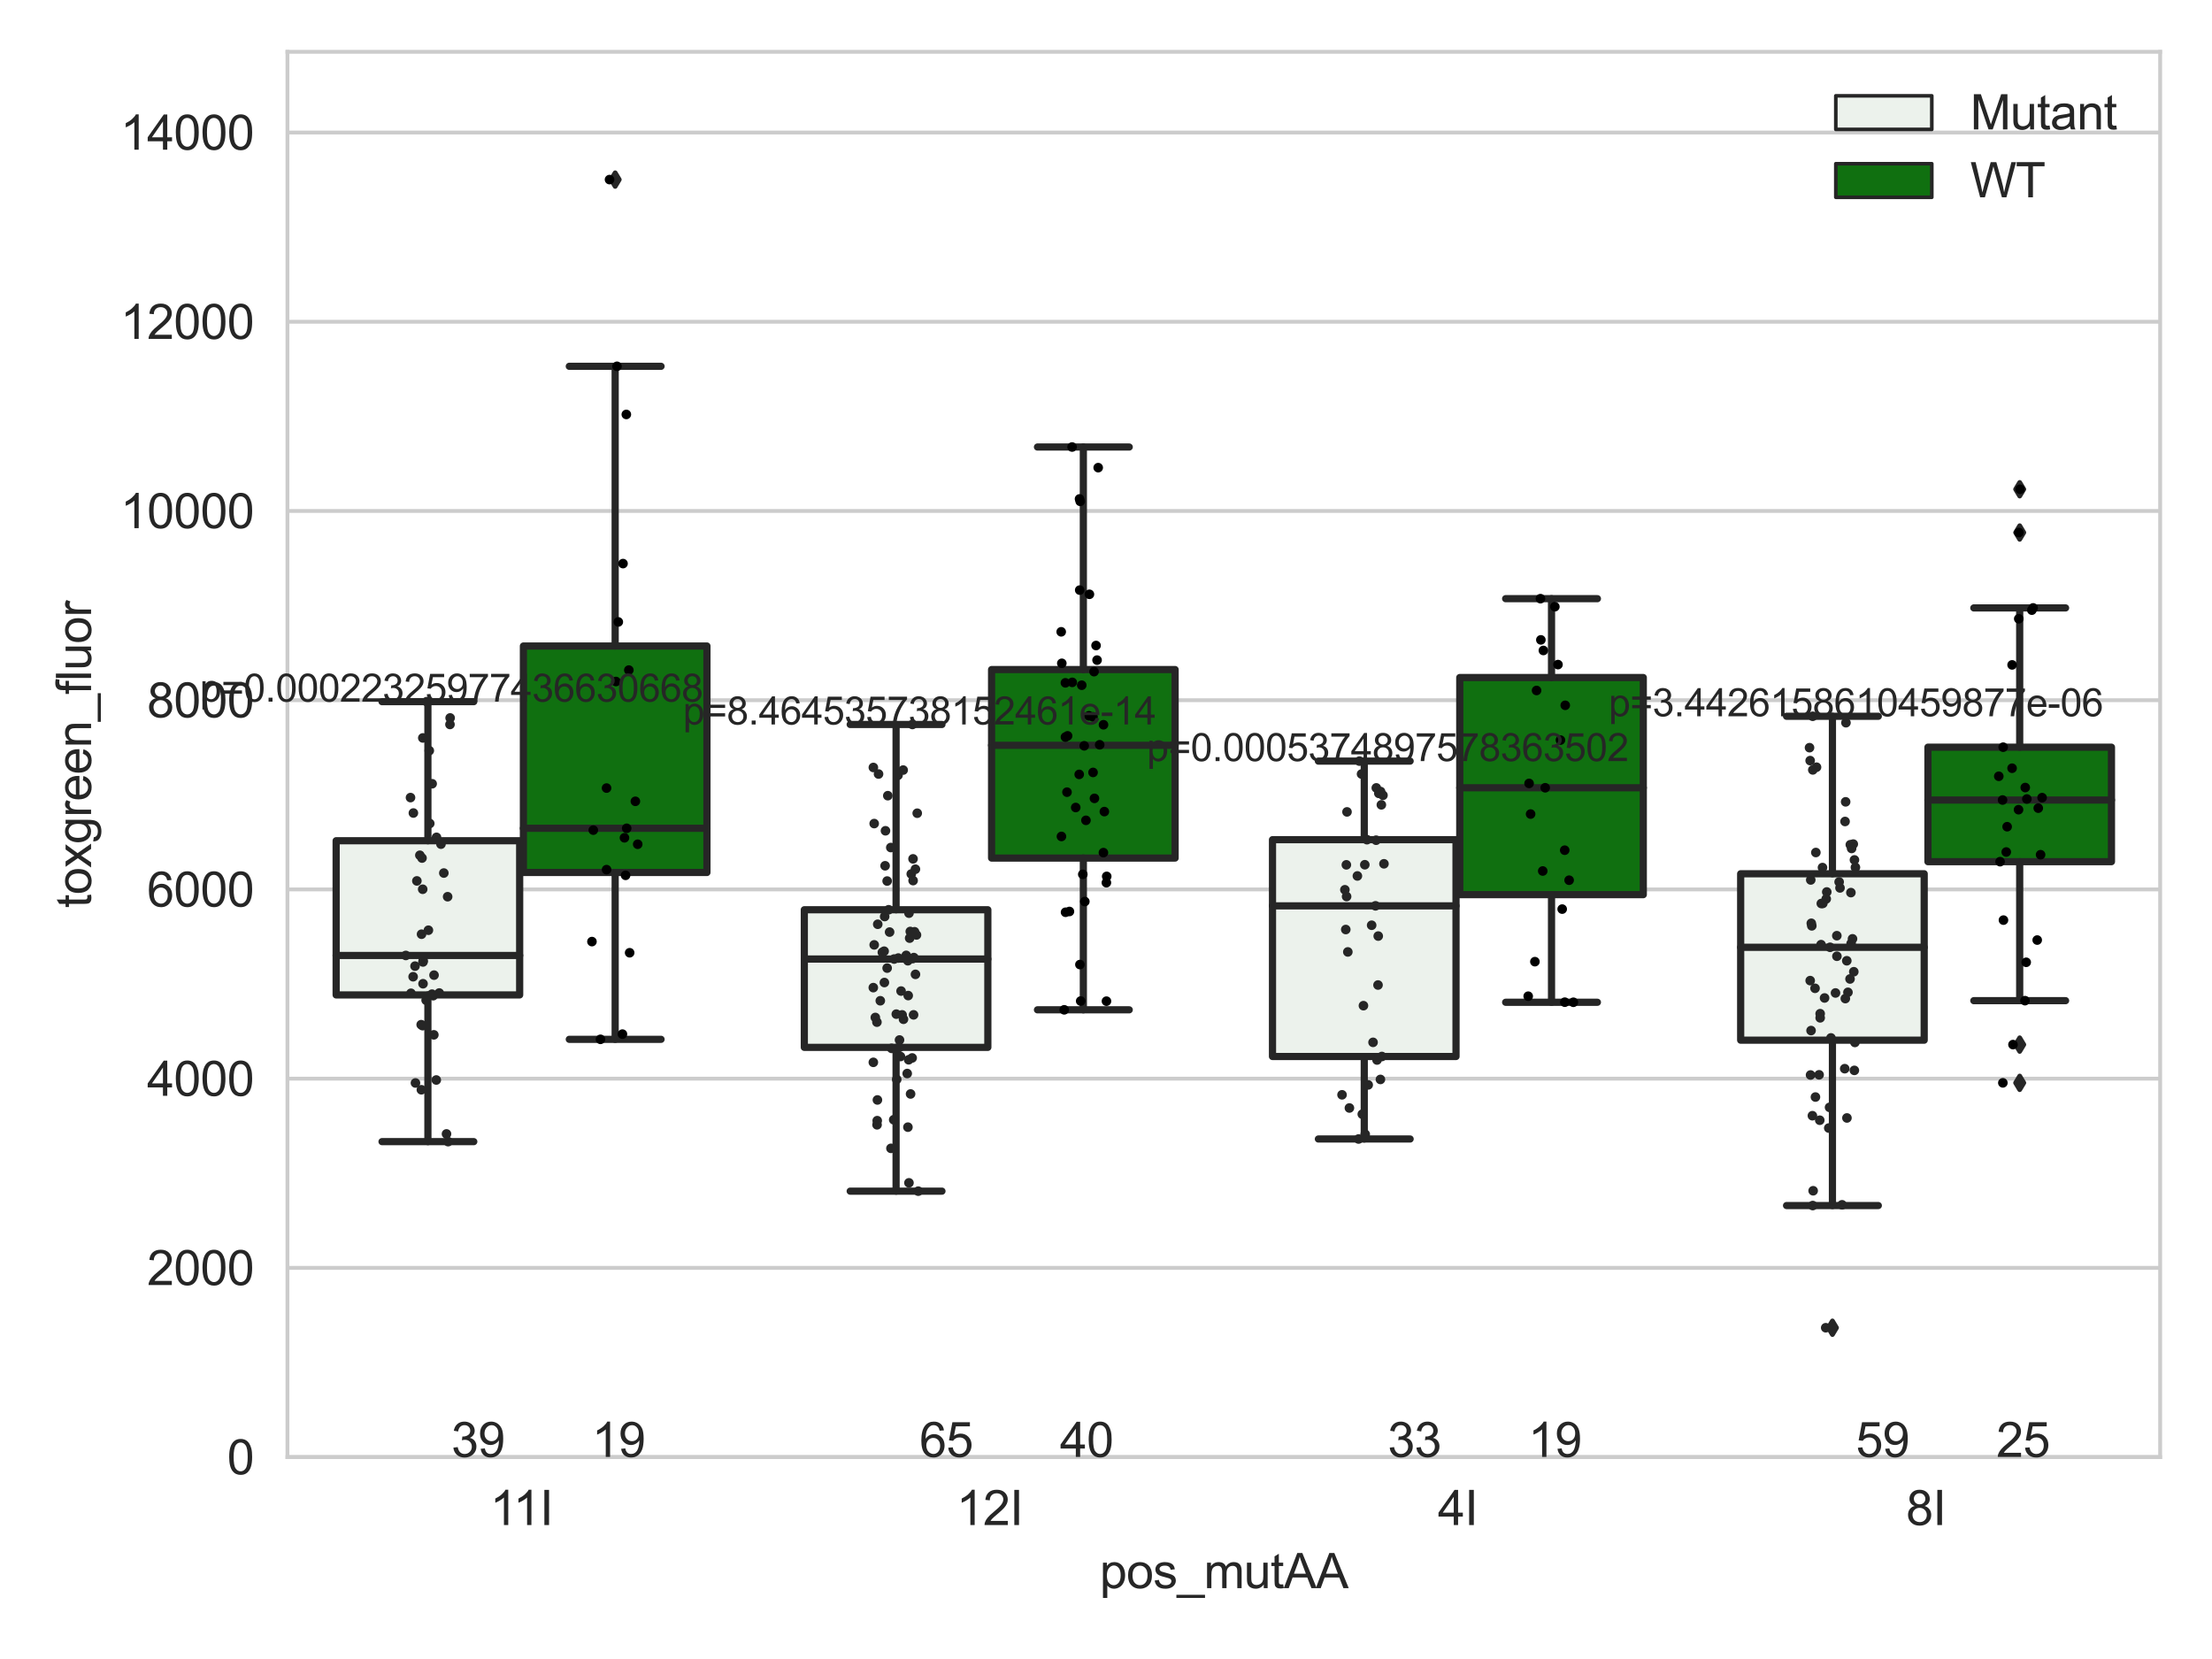<?xml version="1.0" encoding="utf-8" standalone="no"?>
<!DOCTYPE svg PUBLIC "-//W3C//DTD SVG 1.1//EN"
  "http://www.w3.org/Graphics/SVG/1.1/DTD/svg11.dtd">
<svg xmlns:xlink="http://www.w3.org/1999/xlink" width="460.8pt" height="345.6pt" viewBox="0 0 460.8 345.6" xmlns="http://www.w3.org/2000/svg" version="1.1">
 <defs>
  <style type="text/css">*{stroke-linejoin: round; stroke-linecap: butt}</style>
 </defs>
 <g id="figure_1">
  <g id="patch_1">
   <path d="M 0 345.6 
L 460.8 345.6 
L 460.8 0 
L 0 0 
z
" style="fill: #ffffff"/>
  </g>
  <g id="axes_1">
   <g id="patch_2">
    <path d="M 59.881 303.539 
L 450 303.539 
L 450 10.8 
L 59.881 10.8 
z
" style="fill: #ffffff"/>
   </g>
   <g id="matplotlib.axis_1">
    <g id="xtick_1">
     <g id="text_1">
      <!-- 11I -->
      <g style="fill: #262626" transform="translate(102.065 317.697)scale(0.1 -0.1)">
       <defs>
        <path id="ArialMT-31" d="M 2384 0 
L 1822 0 
L 1822 3584 
Q 1619 3391 1289 3197 
Q 959 3003 697 2906 
L 697 3450 
Q 1169 3672 1522 3987 
Q 1875 4303 2022 4600 
L 2384 4600 
L 2384 0 
z
" transform="scale(0.016)"/>
        <path id="ArialMT-49" d="M 597 0 
L 597 4581 
L 1203 4581 
L 1203 0 
L 597 0 
z
" transform="scale(0.016)"/>
       </defs>
       <use xlink:href="#ArialMT-31"/>
       <use xlink:href="#ArialMT-31" x="48.24"/>
       <use xlink:href="#ArialMT-49" x="103.855"/>
      </g>
     </g>
    </g>
    <g id="xtick_2">
     <g id="text_2">
      <!-- 12I -->
      <g style="fill: #262626" transform="translate(199.226 317.697)scale(0.1 -0.1)">
       <defs>
        <path id="ArialMT-32" d="M 3222 541 
L 3222 0 
L 194 0 
Q 188 203 259 391 
Q 375 700 629 1000 
Q 884 1300 1366 1694 
Q 2113 2306 2375 2664 
Q 2638 3022 2638 3341 
Q 2638 3675 2398 3904 
Q 2159 4134 1775 4134 
Q 1369 4134 1125 3890 
Q 881 3647 878 3216 
L 300 3275 
Q 359 3922 746 4261 
Q 1134 4600 1788 4600 
Q 2447 4600 2831 4234 
Q 3216 3869 3216 3328 
Q 3216 3053 3103 2787 
Q 2991 2522 2730 2228 
Q 2469 1934 1863 1422 
Q 1356 997 1212 845 
Q 1069 694 975 541 
L 3222 541 
z
" transform="scale(0.016)"/>
       </defs>
       <use xlink:href="#ArialMT-31"/>
       <use xlink:href="#ArialMT-32" x="55.615"/>
       <use xlink:href="#ArialMT-49" x="111.23"/>
      </g>
     </g>
    </g>
    <g id="xtick_3">
     <g id="text_3">
      <!-- 4I -->
      <g style="fill: #262626" transform="translate(299.536 317.697)scale(0.1 -0.1)">
       <defs>
        <path id="ArialMT-34" d="M 2069 0 
L 2069 1097 
L 81 1097 
L 81 1613 
L 2172 4581 
L 2631 4581 
L 2631 1613 
L 3250 1613 
L 3250 1097 
L 2631 1097 
L 2631 0 
L 2069 0 
z
M 2069 1613 
L 2069 3678 
L 634 1613 
L 2069 1613 
z
" transform="scale(0.016)"/>
       </defs>
       <use xlink:href="#ArialMT-34"/>
       <use xlink:href="#ArialMT-49" x="55.615"/>
      </g>
     </g>
    </g>
    <g id="xtick_4">
     <g id="text_4">
      <!-- 8I -->
      <g style="fill: #262626" transform="translate(397.066 317.697)scale(0.1 -0.1)">
       <defs>
        <path id="ArialMT-38" d="M 1131 2484 
Q 781 2613 612 2850 
Q 444 3088 444 3419 
Q 444 3919 803 4259 
Q 1163 4600 1759 4600 
Q 2359 4600 2725 4251 
Q 3091 3903 3091 3403 
Q 3091 3084 2923 2848 
Q 2756 2613 2416 2484 
Q 2838 2347 3058 2040 
Q 3278 1734 3278 1309 
Q 3278 722 2862 322 
Q 2447 -78 1769 -78 
Q 1091 -78 675 323 
Q 259 725 259 1325 
Q 259 1772 486 2073 
Q 713 2375 1131 2484 
z
M 1019 3438 
Q 1019 3113 1228 2906 
Q 1438 2700 1772 2700 
Q 2097 2700 2305 2904 
Q 2513 3109 2513 3406 
Q 2513 3716 2298 3927 
Q 2084 4138 1766 4138 
Q 1444 4138 1231 3931 
Q 1019 3725 1019 3438 
z
M 838 1322 
Q 838 1081 952 856 
Q 1066 631 1291 507 
Q 1516 384 1775 384 
Q 2178 384 2440 643 
Q 2703 903 2703 1303 
Q 2703 1709 2433 1975 
Q 2163 2241 1756 2241 
Q 1359 2241 1098 1978 
Q 838 1716 838 1322 
z
" transform="scale(0.016)"/>
       </defs>
       <use xlink:href="#ArialMT-38"/>
       <use xlink:href="#ArialMT-49" x="55.615"/>
      </g>
     </g>
    </g>
    <g id="text_5">
     <!-- pos_mutAA -->
     <g style="fill: #262626" transform="translate(229.095 330.842)scale(0.1 -0.1)">
      <defs>
       <path id="ArialMT-70" d="M 422 -1272 
L 422 3319 
L 934 3319 
L 934 2888 
Q 1116 3141 1344 3267 
Q 1572 3394 1897 3394 
Q 2322 3394 2647 3175 
Q 2972 2956 3137 2557 
Q 3303 2159 3303 1684 
Q 3303 1175 3120 767 
Q 2938 359 2589 142 
Q 2241 -75 1856 -75 
Q 1575 -75 1351 44 
Q 1128 163 984 344 
L 984 -1272 
L 422 -1272 
z
M 931 1641 
Q 931 1000 1190 694 
Q 1450 388 1819 388 
Q 2194 388 2461 705 
Q 2728 1022 2728 1688 
Q 2728 2322 2467 2637 
Q 2206 2953 1844 2953 
Q 1484 2953 1207 2617 
Q 931 2281 931 1641 
z
" transform="scale(0.016)"/>
       <path id="ArialMT-6f" d="M 213 1659 
Q 213 2581 725 3025 
Q 1153 3394 1769 3394 
Q 2453 3394 2887 2945 
Q 3322 2497 3322 1706 
Q 3322 1066 3130 698 
Q 2938 331 2570 128 
Q 2203 -75 1769 -75 
Q 1072 -75 642 372 
Q 213 819 213 1659 
z
M 791 1659 
Q 791 1022 1069 705 
Q 1347 388 1769 388 
Q 2188 388 2466 706 
Q 2744 1025 2744 1678 
Q 2744 2294 2464 2611 
Q 2184 2928 1769 2928 
Q 1347 2928 1069 2612 
Q 791 2297 791 1659 
z
" transform="scale(0.016)"/>
       <path id="ArialMT-73" d="M 197 991 
L 753 1078 
Q 800 744 1014 566 
Q 1228 388 1613 388 
Q 2000 388 2187 545 
Q 2375 703 2375 916 
Q 2375 1106 2209 1216 
Q 2094 1291 1634 1406 
Q 1016 1563 777 1677 
Q 538 1791 414 1992 
Q 291 2194 291 2438 
Q 291 2659 392 2848 
Q 494 3038 669 3163 
Q 800 3259 1026 3326 
Q 1253 3394 1513 3394 
Q 1903 3394 2198 3281 
Q 2494 3169 2634 2976 
Q 2775 2784 2828 2463 
L 2278 2388 
Q 2241 2644 2061 2787 
Q 1881 2931 1553 2931 
Q 1166 2931 1000 2803 
Q 834 2675 834 2503 
Q 834 2394 903 2306 
Q 972 2216 1119 2156 
Q 1203 2125 1616 2013 
Q 2213 1853 2448 1751 
Q 2684 1650 2818 1456 
Q 2953 1263 2953 975 
Q 2953 694 2789 445 
Q 2625 197 2315 61 
Q 2006 -75 1616 -75 
Q 969 -75 630 194 
Q 291 463 197 991 
z
" transform="scale(0.016)"/>
       <path id="ArialMT-5f" d="M -97 -1272 
L -97 -866 
L 3631 -866 
L 3631 -1272 
L -97 -1272 
z
" transform="scale(0.016)"/>
       <path id="ArialMT-6d" d="M 422 0 
L 422 3319 
L 925 3319 
L 925 2853 
Q 1081 3097 1340 3245 
Q 1600 3394 1931 3394 
Q 2300 3394 2536 3241 
Q 2772 3088 2869 2813 
Q 3263 3394 3894 3394 
Q 4388 3394 4653 3120 
Q 4919 2847 4919 2278 
L 4919 0 
L 4359 0 
L 4359 2091 
Q 4359 2428 4304 2576 
Q 4250 2725 4106 2815 
Q 3963 2906 3769 2906 
Q 3419 2906 3187 2673 
Q 2956 2441 2956 1928 
L 2956 0 
L 2394 0 
L 2394 2156 
Q 2394 2531 2256 2718 
Q 2119 2906 1806 2906 
Q 1569 2906 1367 2781 
Q 1166 2656 1075 2415 
Q 984 2175 984 1722 
L 984 0 
L 422 0 
z
" transform="scale(0.016)"/>
       <path id="ArialMT-75" d="M 2597 0 
L 2597 488 
Q 2209 -75 1544 -75 
Q 1250 -75 995 37 
Q 741 150 617 320 
Q 494 491 444 738 
Q 409 903 409 1263 
L 409 3319 
L 972 3319 
L 972 1478 
Q 972 1038 1006 884 
Q 1059 663 1231 536 
Q 1403 409 1656 409 
Q 1909 409 2131 539 
Q 2353 669 2445 892 
Q 2538 1116 2538 1541 
L 2538 3319 
L 3100 3319 
L 3100 0 
L 2597 0 
z
" transform="scale(0.016)"/>
       <path id="ArialMT-74" d="M 1650 503 
L 1731 6 
Q 1494 -44 1306 -44 
Q 1000 -44 831 53 
Q 663 150 594 308 
Q 525 466 525 972 
L 525 2881 
L 113 2881 
L 113 3319 
L 525 3319 
L 525 4141 
L 1084 4478 
L 1084 3319 
L 1650 3319 
L 1650 2881 
L 1084 2881 
L 1084 941 
Q 1084 700 1114 631 
Q 1144 563 1211 522 
Q 1278 481 1403 481 
Q 1497 481 1650 503 
z
" transform="scale(0.016)"/>
       <path id="ArialMT-41" d="M -9 0 
L 1750 4581 
L 2403 4581 
L 4278 0 
L 3588 0 
L 3053 1388 
L 1138 1388 
L 634 0 
L -9 0 
z
M 1313 1881 
L 2866 1881 
L 2388 3150 
Q 2169 3728 2063 4100 
Q 1975 3659 1816 3225 
L 1313 1881 
z
" transform="scale(0.016)"/>
      </defs>
      <use xlink:href="#ArialMT-70"/>
      <use xlink:href="#ArialMT-6f" x="55.615"/>
      <use xlink:href="#ArialMT-73" x="111.23"/>
      <use xlink:href="#ArialMT-5f" x="161.23"/>
      <use xlink:href="#ArialMT-6d" x="216.846"/>
      <use xlink:href="#ArialMT-75" x="300.146"/>
      <use xlink:href="#ArialMT-74" x="355.762"/>
      <use xlink:href="#ArialMT-41" x="383.545"/>
      <use xlink:href="#ArialMT-41" x="450.244"/>
     </g>
    </g>
   </g>
   <g id="matplotlib.axis_2">
    <g id="ytick_1">
     <g id="line2d_1">
      <path d="M 59.881 303.539 
L 450 303.539 
" clip-path="url(#p880e5f613d)" style="fill: none; stroke: #cccccc; stroke-width: 0.8; stroke-linecap: round"/>
     </g>
     <g id="text_6">
      <!-- 0 -->
      <g style="fill: #262626" transform="translate(47.32 307.118)scale(0.1 -0.1)">
       <defs>
        <path id="ArialMT-30" d="M 266 2259 
Q 266 3072 433 3567 
Q 600 4063 929 4331 
Q 1259 4600 1759 4600 
Q 2128 4600 2406 4451 
Q 2684 4303 2865 4023 
Q 3047 3744 3150 3342 
Q 3253 2941 3253 2259 
Q 3253 1453 3087 958 
Q 2922 463 2592 192 
Q 2263 -78 1759 -78 
Q 1097 -78 719 397 
Q 266 969 266 2259 
z
M 844 2259 
Q 844 1131 1108 757 
Q 1372 384 1759 384 
Q 2147 384 2411 759 
Q 2675 1134 2675 2259 
Q 2675 3391 2411 3762 
Q 2147 4134 1753 4134 
Q 1366 4134 1134 3806 
Q 844 3388 844 2259 
z
" transform="scale(0.016)"/>
       </defs>
       <use xlink:href="#ArialMT-30"/>
      </g>
     </g>
    </g>
    <g id="ytick_2">
     <g id="line2d_2">
      <path d="M 59.881 264.119 
L 450 264.119 
" clip-path="url(#p880e5f613d)" style="fill: none; stroke: #cccccc; stroke-width: 0.8; stroke-linecap: round"/>
     </g>
     <g id="text_7">
      <!-- 2000 -->
      <g style="fill: #262626" transform="translate(30.637 267.698)scale(0.1 -0.1)">
       <use xlink:href="#ArialMT-32"/>
       <use xlink:href="#ArialMT-30" x="55.615"/>
       <use xlink:href="#ArialMT-30" x="111.23"/>
       <use xlink:href="#ArialMT-30" x="166.846"/>
      </g>
     </g>
    </g>
    <g id="ytick_3">
     <g id="line2d_3">
      <path d="M 59.881 224.7 
L 450 224.7 
" clip-path="url(#p880e5f613d)" style="fill: none; stroke: #cccccc; stroke-width: 0.8; stroke-linecap: round"/>
     </g>
     <g id="text_8">
      <!-- 4000 -->
      <g style="fill: #262626" transform="translate(30.637 228.279)scale(0.1 -0.1)">
       <use xlink:href="#ArialMT-34"/>
       <use xlink:href="#ArialMT-30" x="55.615"/>
       <use xlink:href="#ArialMT-30" x="111.23"/>
       <use xlink:href="#ArialMT-30" x="166.846"/>
      </g>
     </g>
    </g>
    <g id="ytick_4">
     <g id="line2d_4">
      <path d="M 59.881 185.28 
L 450 185.28 
" clip-path="url(#p880e5f613d)" style="fill: none; stroke: #cccccc; stroke-width: 0.8; stroke-linecap: round"/>
     </g>
     <g id="text_9">
      <!-- 6000 -->
      <g style="fill: #262626" transform="translate(30.637 188.859)scale(0.1 -0.1)">
       <defs>
        <path id="ArialMT-36" d="M 3184 3459 
L 2625 3416 
Q 2550 3747 2413 3897 
Q 2184 4138 1850 4138 
Q 1581 4138 1378 3988 
Q 1113 3794 959 3422 
Q 806 3050 800 2363 
Q 1003 2672 1297 2822 
Q 1591 2972 1913 2972 
Q 2475 2972 2870 2558 
Q 3266 2144 3266 1488 
Q 3266 1056 3080 686 
Q 2894 316 2569 119 
Q 2244 -78 1831 -78 
Q 1128 -78 684 439 
Q 241 956 241 2144 
Q 241 3472 731 4075 
Q 1159 4600 1884 4600 
Q 2425 4600 2770 4297 
Q 3116 3994 3184 3459 
z
M 888 1484 
Q 888 1194 1011 928 
Q 1134 663 1356 523 
Q 1578 384 1822 384 
Q 2178 384 2434 671 
Q 2691 959 2691 1453 
Q 2691 1928 2437 2201 
Q 2184 2475 1800 2475 
Q 1419 2475 1153 2201 
Q 888 1928 888 1484 
z
" transform="scale(0.016)"/>
       </defs>
       <use xlink:href="#ArialMT-36"/>
       <use xlink:href="#ArialMT-30" x="55.615"/>
       <use xlink:href="#ArialMT-30" x="111.23"/>
       <use xlink:href="#ArialMT-30" x="166.846"/>
      </g>
     </g>
    </g>
    <g id="ytick_5">
     <g id="line2d_5">
      <path d="M 59.881 145.861 
L 450 145.861 
" clip-path="url(#p880e5f613d)" style="fill: none; stroke: #cccccc; stroke-width: 0.8; stroke-linecap: round"/>
     </g>
     <g id="text_10">
      <!-- 8000 -->
      <g style="fill: #262626" transform="translate(30.637 149.44)scale(0.1 -0.1)">
       <use xlink:href="#ArialMT-38"/>
       <use xlink:href="#ArialMT-30" x="55.615"/>
       <use xlink:href="#ArialMT-30" x="111.23"/>
       <use xlink:href="#ArialMT-30" x="166.846"/>
      </g>
     </g>
    </g>
    <g id="ytick_6">
     <g id="line2d_6">
      <path d="M 59.881 106.442 
L 450 106.442 
" clip-path="url(#p880e5f613d)" style="fill: none; stroke: #cccccc; stroke-width: 0.8; stroke-linecap: round"/>
     </g>
     <g id="text_11">
      <!-- 10000 -->
      <g style="fill: #262626" transform="translate(25.077 110.021)scale(0.1 -0.1)">
       <use xlink:href="#ArialMT-31"/>
       <use xlink:href="#ArialMT-30" x="55.615"/>
       <use xlink:href="#ArialMT-30" x="111.23"/>
       <use xlink:href="#ArialMT-30" x="166.846"/>
       <use xlink:href="#ArialMT-30" x="222.461"/>
      </g>
     </g>
    </g>
    <g id="ytick_7">
     <g id="line2d_7">
      <path d="M 59.881 67.022 
L 450 67.022 
" clip-path="url(#p880e5f613d)" style="fill: none; stroke: #cccccc; stroke-width: 0.8; stroke-linecap: round"/>
     </g>
     <g id="text_12">
      <!-- 12000 -->
      <g style="fill: #262626" transform="translate(25.077 70.601)scale(0.1 -0.1)">
       <use xlink:href="#ArialMT-31"/>
       <use xlink:href="#ArialMT-32" x="55.615"/>
       <use xlink:href="#ArialMT-30" x="111.23"/>
       <use xlink:href="#ArialMT-30" x="166.846"/>
       <use xlink:href="#ArialMT-30" x="222.461"/>
      </g>
     </g>
    </g>
    <g id="ytick_8">
     <g id="line2d_8">
      <path d="M 59.881 27.603 
L 450 27.603 
" clip-path="url(#p880e5f613d)" style="fill: none; stroke: #cccccc; stroke-width: 0.8; stroke-linecap: round"/>
     </g>
     <g id="text_13">
      <!-- 14000 -->
      <g style="fill: #262626" transform="translate(25.077 31.182)scale(0.1 -0.1)">
       <use xlink:href="#ArialMT-31"/>
       <use xlink:href="#ArialMT-34" x="55.615"/>
       <use xlink:href="#ArialMT-30" x="111.23"/>
       <use xlink:href="#ArialMT-30" x="166.846"/>
       <use xlink:href="#ArialMT-30" x="222.461"/>
      </g>
     </g>
    </g>
    <g id="text_14">
     <!-- toxgreen_fluor -->
     <g style="fill: #262626" transform="translate(18.972 189.132)rotate(-90)scale(0.1 -0.1)">
      <defs>
       <path id="ArialMT-78" d="M 47 0 
L 1259 1725 
L 138 3319 
L 841 3319 
L 1350 2541 
Q 1494 2319 1581 2169 
Q 1719 2375 1834 2534 
L 2394 3319 
L 3066 3319 
L 1919 1756 
L 3153 0 
L 2463 0 
L 1781 1031 
L 1600 1309 
L 728 0 
L 47 0 
z
" transform="scale(0.016)"/>
       <path id="ArialMT-67" d="M 319 -275 
L 866 -356 
Q 900 -609 1056 -725 
Q 1266 -881 1628 -881 
Q 2019 -881 2231 -725 
Q 2444 -569 2519 -288 
Q 2563 -116 2559 434 
Q 2191 0 1641 0 
Q 956 0 581 494 
Q 206 988 206 1678 
Q 206 2153 378 2554 
Q 550 2956 876 3175 
Q 1203 3394 1644 3394 
Q 2231 3394 2613 2919 
L 2613 3319 
L 3131 3319 
L 3131 450 
Q 3131 -325 2973 -648 
Q 2816 -972 2473 -1159 
Q 2131 -1347 1631 -1347 
Q 1038 -1347 672 -1080 
Q 306 -813 319 -275 
z
M 784 1719 
Q 784 1066 1043 766 
Q 1303 466 1694 466 
Q 2081 466 2343 764 
Q 2606 1063 2606 1700 
Q 2606 2309 2336 2618 
Q 2066 2928 1684 2928 
Q 1309 2928 1046 2623 
Q 784 2319 784 1719 
z
" transform="scale(0.016)"/>
       <path id="ArialMT-72" d="M 416 0 
L 416 3319 
L 922 3319 
L 922 2816 
Q 1116 3169 1280 3281 
Q 1444 3394 1641 3394 
Q 1925 3394 2219 3213 
L 2025 2691 
Q 1819 2813 1613 2813 
Q 1428 2813 1281 2702 
Q 1134 2591 1072 2394 
Q 978 2094 978 1738 
L 978 0 
L 416 0 
z
" transform="scale(0.016)"/>
       <path id="ArialMT-65" d="M 2694 1069 
L 3275 997 
Q 3138 488 2766 206 
Q 2394 -75 1816 -75 
Q 1088 -75 661 373 
Q 234 822 234 1631 
Q 234 2469 665 2931 
Q 1097 3394 1784 3394 
Q 2450 3394 2872 2941 
Q 3294 2488 3294 1666 
Q 3294 1616 3291 1516 
L 816 1516 
Q 847 969 1125 678 
Q 1403 388 1819 388 
Q 2128 388 2347 550 
Q 2566 713 2694 1069 
z
M 847 1978 
L 2700 1978 
Q 2663 2397 2488 2606 
Q 2219 2931 1791 2931 
Q 1403 2931 1139 2672 
Q 875 2413 847 1978 
z
" transform="scale(0.016)"/>
       <path id="ArialMT-6e" d="M 422 0 
L 422 3319 
L 928 3319 
L 928 2847 
Q 1294 3394 1984 3394 
Q 2284 3394 2536 3286 
Q 2788 3178 2913 3003 
Q 3038 2828 3088 2588 
Q 3119 2431 3119 2041 
L 3119 0 
L 2556 0 
L 2556 2019 
Q 2556 2363 2490 2533 
Q 2425 2703 2258 2804 
Q 2091 2906 1866 2906 
Q 1506 2906 1245 2678 
Q 984 2450 984 1813 
L 984 0 
L 422 0 
z
" transform="scale(0.016)"/>
       <path id="ArialMT-66" d="M 556 0 
L 556 2881 
L 59 2881 
L 59 3319 
L 556 3319 
L 556 3672 
Q 556 4006 616 4169 
Q 697 4388 901 4523 
Q 1106 4659 1475 4659 
Q 1713 4659 2000 4603 
L 1916 4113 
Q 1741 4144 1584 4144 
Q 1328 4144 1222 4034 
Q 1116 3925 1116 3625 
L 1116 3319 
L 1763 3319 
L 1763 2881 
L 1116 2881 
L 1116 0 
L 556 0 
z
" transform="scale(0.016)"/>
       <path id="ArialMT-6c" d="M 409 0 
L 409 4581 
L 972 4581 
L 972 0 
L 409 0 
z
" transform="scale(0.016)"/>
      </defs>
      <use xlink:href="#ArialMT-74"/>
      <use xlink:href="#ArialMT-6f" x="27.783"/>
      <use xlink:href="#ArialMT-78" x="83.398"/>
      <use xlink:href="#ArialMT-67" x="133.398"/>
      <use xlink:href="#ArialMT-72" x="189.014"/>
      <use xlink:href="#ArialMT-65" x="222.314"/>
      <use xlink:href="#ArialMT-65" x="277.93"/>
      <use xlink:href="#ArialMT-6e" x="333.545"/>
      <use xlink:href="#ArialMT-5f" x="389.16"/>
      <use xlink:href="#ArialMT-66" x="444.775"/>
      <use xlink:href="#ArialMT-6c" x="472.559"/>
      <use xlink:href="#ArialMT-75" x="494.775"/>
      <use xlink:href="#ArialMT-6f" x="550.391"/>
      <use xlink:href="#ArialMT-72" x="606.006"/>
     </g>
    </g>
   </g>
   <g id="patch_3">
    <path d="M 70.024 207.261 
L 108.256 207.261 
L 108.256 175.142 
L 70.024 175.142 
L 70.024 207.261 
z
" clip-path="url(#p880e5f613d)" style="fill: #ecf2ec; stroke: #262626; stroke-width: 1.5; stroke-linejoin: miter"/>
   </g>
   <g id="patch_4">
    <path d="M 109.036 181.756 
L 147.268 181.756 
L 147.268 134.575 
L 109.036 134.575 
L 109.036 181.756 
z
" clip-path="url(#p880e5f613d)" style="fill: #107010; stroke: #262626; stroke-width: 1.5; stroke-linejoin: miter"/>
   </g>
   <g id="patch_5">
    <path d="M 167.554 218.184 
L 205.786 218.184 
L 205.786 189.518 
L 167.554 189.518 
L 167.554 218.184 
z
" clip-path="url(#p880e5f613d)" style="fill: #ecf2ec; stroke: #262626; stroke-width: 1.5; stroke-linejoin: miter"/>
   </g>
   <g id="patch_6">
    <path d="M 206.566 178.75 
L 244.798 178.75 
L 244.798 139.483 
L 206.566 139.483 
L 206.566 178.75 
z
" clip-path="url(#p880e5f613d)" style="fill: #107010; stroke: #262626; stroke-width: 1.5; stroke-linejoin: miter"/>
   </g>
   <g id="patch_7">
    <path d="M 265.084 220.089 
L 303.315 220.089 
L 303.315 174.922 
L 265.084 174.922 
L 265.084 220.089 
z
" clip-path="url(#p880e5f613d)" style="fill: #ecf2ec; stroke: #262626; stroke-width: 1.5; stroke-linejoin: miter"/>
   </g>
   <g id="patch_8">
    <path d="M 304.096 186.372 
L 342.327 186.372 
L 342.327 141.142 
L 304.096 141.142 
L 304.096 186.372 
z
" clip-path="url(#p880e5f613d)" style="fill: #107010; stroke: #262626; stroke-width: 1.5; stroke-linejoin: miter"/>
   </g>
   <g id="patch_9">
    <path d="M 362.613 216.69 
L 400.845 216.69 
L 400.845 182.019 
L 362.613 182.019 
L 362.613 216.69 
z
" clip-path="url(#p880e5f613d)" style="fill: #ecf2ec; stroke: #262626; stroke-width: 1.5; stroke-linejoin: miter"/>
   </g>
   <g id="patch_10">
    <path d="M 401.625 179.504 
L 439.857 179.504 
L 439.857 155.653 
L 401.625 155.653 
L 401.625 179.504 
z
" clip-path="url(#p880e5f613d)" style="fill: #107010; stroke: #262626; stroke-width: 1.5; stroke-linejoin: miter"/>
   </g>
   <g id="patch_11">
    <path d="M 108.646 303.539 
L 108.646 303.539 
L 108.646 303.539 
L 108.646 303.539 
z
" clip-path="url(#p880e5f613d)" style="fill: #ecf2ec; stroke: #262626; stroke-width: 0.75; stroke-linejoin: miter"/>
   </g>
   <g id="patch_12">
    <path d="M 108.646 303.539 
L 108.646 303.539 
L 108.646 303.539 
L 108.646 303.539 
z
" clip-path="url(#p880e5f613d)" style="fill: #107010; stroke: #262626; stroke-width: 0.75; stroke-linejoin: miter"/>
   </g>
   <g id="PathCollection_1"/>
   <g id="PathCollection_2"/>
   <g id="line2d_9">
    <path d="M 89.14 207.261 
L 89.14 237.823 
" clip-path="url(#p880e5f613d)" style="fill: none; stroke: #262626; stroke-width: 1.5; stroke-linecap: round"/>
   </g>
   <g id="line2d_10">
    <path d="M 89.14 175.142 
L 89.14 146.167 
" clip-path="url(#p880e5f613d)" style="fill: none; stroke: #262626; stroke-width: 1.5; stroke-linecap: round"/>
   </g>
   <g id="line2d_11">
    <path d="M 79.582 237.823 
L 98.698 237.823 
" clip-path="url(#p880e5f613d)" style="fill: none; stroke: #262626; stroke-width: 1.5; stroke-linecap: round"/>
   </g>
   <g id="line2d_12">
    <path d="M 79.582 146.167 
L 98.698 146.167 
" clip-path="url(#p880e5f613d)" style="fill: none; stroke: #262626; stroke-width: 1.5; stroke-linecap: round"/>
   </g>
   <g id="line2d_13"/>
   <g id="line2d_14">
    <path d="M 128.152 181.756 
L 128.152 216.511 
" clip-path="url(#p880e5f613d)" style="fill: none; stroke: #262626; stroke-width: 1.5; stroke-linecap: round"/>
   </g>
   <g id="line2d_15">
    <path d="M 128.152 134.575 
L 128.152 76.308 
" clip-path="url(#p880e5f613d)" style="fill: none; stroke: #262626; stroke-width: 1.5; stroke-linecap: round"/>
   </g>
   <g id="line2d_16">
    <path d="M 118.594 216.511 
L 137.71 216.511 
" clip-path="url(#p880e5f613d)" style="fill: none; stroke: #262626; stroke-width: 1.5; stroke-linecap: round"/>
   </g>
   <g id="line2d_17">
    <path d="M 118.594 76.308 
L 137.71 76.308 
" clip-path="url(#p880e5f613d)" style="fill: none; stroke: #262626; stroke-width: 1.5; stroke-linecap: round"/>
   </g>
   <g id="line2d_18">
    <defs>
     <path id="m5698278177" d="M -0 1.414 
L 0.849 0 
L 0 -1.414 
L -0.849 -0 
z
" style="stroke: #262626; stroke-linejoin: miter"/>
    </defs>
    <g clip-path="url(#p880e5f613d)">
     <use xlink:href="#m5698278177" x="128.152" y="37.413" style="fill: #262626; stroke: #262626; stroke-linejoin: miter"/>
    </g>
   </g>
   <g id="line2d_19">
    <path d="M 186.67 218.184 
L 186.67 248.139 
" clip-path="url(#p880e5f613d)" style="fill: none; stroke: #262626; stroke-width: 1.5; stroke-linecap: round"/>
   </g>
   <g id="line2d_20">
    <path d="M 186.67 189.518 
L 186.67 150.923 
" clip-path="url(#p880e5f613d)" style="fill: none; stroke: #262626; stroke-width: 1.5; stroke-linecap: round"/>
   </g>
   <g id="line2d_21">
    <path d="M 177.112 248.139 
L 196.228 248.139 
" clip-path="url(#p880e5f613d)" style="fill: none; stroke: #262626; stroke-width: 1.5; stroke-linecap: round"/>
   </g>
   <g id="line2d_22">
    <path d="M 177.112 150.923 
L 196.228 150.923 
" clip-path="url(#p880e5f613d)" style="fill: none; stroke: #262626; stroke-width: 1.5; stroke-linecap: round"/>
   </g>
   <g id="line2d_23"/>
   <g id="line2d_24">
    <path d="M 225.682 178.75 
L 225.682 210.363 
" clip-path="url(#p880e5f613d)" style="fill: none; stroke: #262626; stroke-width: 1.5; stroke-linecap: round"/>
   </g>
   <g id="line2d_25">
    <path d="M 225.682 139.483 
L 225.682 93.121 
" clip-path="url(#p880e5f613d)" style="fill: none; stroke: #262626; stroke-width: 1.5; stroke-linecap: round"/>
   </g>
   <g id="line2d_26">
    <path d="M 216.124 210.363 
L 235.24 210.363 
" clip-path="url(#p880e5f613d)" style="fill: none; stroke: #262626; stroke-width: 1.5; stroke-linecap: round"/>
   </g>
   <g id="line2d_27">
    <path d="M 216.124 93.121 
L 235.24 93.121 
" clip-path="url(#p880e5f613d)" style="fill: none; stroke: #262626; stroke-width: 1.5; stroke-linecap: round"/>
   </g>
   <g id="line2d_28"/>
   <g id="line2d_29">
    <path d="M 284.2 220.089 
L 284.2 237.274 
" clip-path="url(#p880e5f613d)" style="fill: none; stroke: #262626; stroke-width: 1.5; stroke-linecap: round"/>
   </g>
   <g id="line2d_30">
    <path d="M 284.2 174.922 
L 284.2 158.552 
" clip-path="url(#p880e5f613d)" style="fill: none; stroke: #262626; stroke-width: 1.5; stroke-linecap: round"/>
   </g>
   <g id="line2d_31">
    <path d="M 274.642 237.274 
L 293.757 237.274 
" clip-path="url(#p880e5f613d)" style="fill: none; stroke: #262626; stroke-width: 1.5; stroke-linecap: round"/>
   </g>
   <g id="line2d_32">
    <path d="M 274.642 158.552 
L 293.757 158.552 
" clip-path="url(#p880e5f613d)" style="fill: none; stroke: #262626; stroke-width: 1.5; stroke-linecap: round"/>
   </g>
   <g id="line2d_33"/>
   <g id="line2d_34">
    <path d="M 323.211 186.372 
L 323.211 208.792 
" clip-path="url(#p880e5f613d)" style="fill: none; stroke: #262626; stroke-width: 1.5; stroke-linecap: round"/>
   </g>
   <g id="line2d_35">
    <path d="M 323.211 141.142 
L 323.211 124.714 
" clip-path="url(#p880e5f613d)" style="fill: none; stroke: #262626; stroke-width: 1.5; stroke-linecap: round"/>
   </g>
   <g id="line2d_36">
    <path d="M 313.653 208.792 
L 332.769 208.792 
" clip-path="url(#p880e5f613d)" style="fill: none; stroke: #262626; stroke-width: 1.5; stroke-linecap: round"/>
   </g>
   <g id="line2d_37">
    <path d="M 313.653 124.714 
L 332.769 124.714 
" clip-path="url(#p880e5f613d)" style="fill: none; stroke: #262626; stroke-width: 1.5; stroke-linecap: round"/>
   </g>
   <g id="line2d_38"/>
   <g id="line2d_39">
    <path d="M 381.729 216.69 
L 381.729 251.138 
" clip-path="url(#p880e5f613d)" style="fill: none; stroke: #262626; stroke-width: 1.5; stroke-linecap: round"/>
   </g>
   <g id="line2d_40">
    <path d="M 381.729 182.019 
L 381.729 149.212 
" clip-path="url(#p880e5f613d)" style="fill: none; stroke: #262626; stroke-width: 1.5; stroke-linecap: round"/>
   </g>
   <g id="line2d_41">
    <path d="M 372.171 251.138 
L 391.287 251.138 
" clip-path="url(#p880e5f613d)" style="fill: none; stroke: #262626; stroke-width: 1.5; stroke-linecap: round"/>
   </g>
   <g id="line2d_42">
    <path d="M 372.171 149.212 
L 391.287 149.212 
" clip-path="url(#p880e5f613d)" style="fill: none; stroke: #262626; stroke-width: 1.5; stroke-linecap: round"/>
   </g>
   <g id="line2d_43">
    <g clip-path="url(#p880e5f613d)">
     <use xlink:href="#m5698278177" x="381.729" y="276.592" style="fill: #262626; stroke: #262626; stroke-linejoin: miter"/>
    </g>
   </g>
   <g id="line2d_44">
    <path d="M 420.741 179.504 
L 420.741 208.457 
" clip-path="url(#p880e5f613d)" style="fill: none; stroke: #262626; stroke-width: 1.5; stroke-linecap: round"/>
   </g>
   <g id="line2d_45">
    <path d="M 420.741 155.653 
L 420.741 126.641 
" clip-path="url(#p880e5f613d)" style="fill: none; stroke: #262626; stroke-width: 1.5; stroke-linecap: round"/>
   </g>
   <g id="line2d_46">
    <path d="M 411.183 208.457 
L 430.299 208.457 
" clip-path="url(#p880e5f613d)" style="fill: none; stroke: #262626; stroke-width: 1.5; stroke-linecap: round"/>
   </g>
   <g id="line2d_47">
    <path d="M 411.183 126.641 
L 430.299 126.641 
" clip-path="url(#p880e5f613d)" style="fill: none; stroke: #262626; stroke-width: 1.5; stroke-linecap: round"/>
   </g>
   <g id="line2d_48">
    <g clip-path="url(#p880e5f613d)">
     <use xlink:href="#m5698278177" x="420.741" y="225.578" style="fill: #262626; stroke: #262626; stroke-linejoin: miter"/>
     <use xlink:href="#m5698278177" x="420.741" y="217.609" style="fill: #262626; stroke: #262626; stroke-linejoin: miter"/>
     <use xlink:href="#m5698278177" x="420.741" y="110.937" style="fill: #262626; stroke: #262626; stroke-linejoin: miter"/>
     <use xlink:href="#m5698278177" x="420.741" y="101.921" style="fill: #262626; stroke: #262626; stroke-linejoin: miter"/>
    </g>
   </g>
   <g id="line2d_49">
    <path d="M 70.024 199.038 
L 108.256 199.038 
" clip-path="url(#p880e5f613d)" style="fill: none; stroke: #262626; stroke-width: 1.5; stroke-linecap: round"/>
   </g>
   <g id="line2d_50">
    <path d="M 109.036 172.552 
L 147.268 172.552 
" clip-path="url(#p880e5f613d)" style="fill: none; stroke: #262626; stroke-width: 1.5; stroke-linecap: round"/>
   </g>
   <g id="line2d_51">
    <path d="M 167.554 199.785 
L 205.786 199.785 
" clip-path="url(#p880e5f613d)" style="fill: none; stroke: #262626; stroke-width: 1.5; stroke-linecap: round"/>
   </g>
   <g id="line2d_52">
    <path d="M 206.566 155.258 
L 244.798 155.258 
" clip-path="url(#p880e5f613d)" style="fill: none; stroke: #262626; stroke-width: 1.5; stroke-linecap: round"/>
   </g>
   <g id="line2d_53">
    <path d="M 265.084 188.702 
L 303.315 188.702 
" clip-path="url(#p880e5f613d)" style="fill: none; stroke: #262626; stroke-width: 1.5; stroke-linecap: round"/>
   </g>
   <g id="line2d_54">
    <path d="M 304.096 164.105 
L 342.327 164.105 
" clip-path="url(#p880e5f613d)" style="fill: none; stroke: #262626; stroke-width: 1.5; stroke-linecap: round"/>
   </g>
   <g id="line2d_55">
    <path d="M 362.613 197.339 
L 400.845 197.339 
" clip-path="url(#p880e5f613d)" style="fill: none; stroke: #262626; stroke-width: 1.5; stroke-linecap: round"/>
   </g>
   <g id="line2d_56">
    <path d="M 401.625 166.659 
L 439.857 166.659 
" clip-path="url(#p880e5f613d)" style="fill: none; stroke: #262626; stroke-width: 1.5; stroke-linecap: round"/>
   </g>
   <g id="patch_13">
    <path d="M 59.881 303.539 
L 59.881 10.8 
" style="fill: none; stroke: #cccccc; stroke-width: 0.8; stroke-linejoin: miter; stroke-linecap: square"/>
   </g>
   <g id="patch_14">
    <path d="M 450 303.539 
L 450 10.8 
" style="fill: none; stroke: #cccccc; stroke-width: 0.8; stroke-linejoin: miter; stroke-linecap: square"/>
   </g>
   <g id="patch_15">
    <path d="M 59.881 303.539 
L 450 303.539 
" style="fill: none; stroke: #cccccc; stroke-width: 0.8; stroke-linejoin: miter; stroke-linecap: square"/>
   </g>
   <g id="patch_16">
    <path d="M 59.881 10.8 
L 450 10.8 
" style="fill: none; stroke: #cccccc; stroke-width: 0.8; stroke-linejoin: miter; stroke-linecap: square"/>
   </g>
   <g id="PathCollection_3">
    <defs>
     <path id="C0_0_b2cdbd3901" d="M 0 1 
C 0.265 1 0.52 0.895 0.707 0.707 
C 0.895 0.52 1 0.265 1 -0 
C 1 -0.265 0.895 -0.52 0.707 -0.707 
C 0.52 -0.895 0.265 -1 0 -1 
C -0.265 -1 -0.52 -0.895 -0.707 -0.707 
C -0.895 -0.52 -1 -0.265 -1 0 
C -1 0.265 -0.895 0.52 -0.707 0.707 
C -0.52 0.895 -0.265 1 0 1 
z
"/>
    </defs>
    <g clip-path="url(#p880e5f613d)">
     <use xlink:href="#C0_0_b2cdbd3901" x="93.773" y="149.559" style="fill: #262626"/>
    </g>
    <g clip-path="url(#p880e5f613d)">
     <use xlink:href="#C0_0_b2cdbd3901" x="91.503" y="206.862" style="fill: #262626"/>
    </g>
    <g clip-path="url(#p880e5f613d)">
     <use xlink:href="#C0_0_b2cdbd3901" x="88.9" y="146.167" style="fill: #262626"/>
    </g>
    <g clip-path="url(#p880e5f613d)">
     <use xlink:href="#C0_0_b2cdbd3901" x="87.818" y="194.612" style="fill: #262626"/>
    </g>
    <g clip-path="url(#p880e5f613d)">
     <use xlink:href="#C0_0_b2cdbd3901" x="88.039" y="213.662" style="fill: #262626"/>
    </g>
    <g clip-path="url(#p880e5f613d)">
     <use xlink:href="#C0_0_b2cdbd3901" x="90.886" y="224.983" style="fill: #262626"/>
    </g>
    <g clip-path="url(#p880e5f613d)">
     <use xlink:href="#C0_0_b2cdbd3901" x="89.996" y="207.101" style="fill: #262626"/>
    </g>
    <g clip-path="url(#p880e5f613d)">
     <use xlink:href="#C0_0_b2cdbd3901" x="87.782" y="227.018" style="fill: #262626"/>
    </g>
    <g clip-path="url(#p880e5f613d)">
     <use xlink:href="#C0_0_b2cdbd3901" x="90.378" y="215.577" style="fill: #262626"/>
    </g>
    <g clip-path="url(#p880e5f613d)">
     <use xlink:href="#C0_0_b2cdbd3901" x="85.611" y="206.916" style="fill: #262626"/>
    </g>
    <g clip-path="url(#p880e5f613d)">
     <use xlink:href="#C0_0_b2cdbd3901" x="90.417" y="203.138" style="fill: #262626"/>
    </g>
    <g clip-path="url(#p880e5f613d)">
     <use xlink:href="#C0_0_b2cdbd3901" x="88.055" y="185.246" style="fill: #262626"/>
    </g>
    <g clip-path="url(#p880e5f613d)">
     <use xlink:href="#C0_0_b2cdbd3901" x="87.467" y="178.166" style="fill: #262626"/>
    </g>
    <g clip-path="url(#p880e5f613d)">
     <use xlink:href="#C0_0_b2cdbd3901" x="93.353" y="237.823" style="fill: #262626"/>
    </g>
    <g clip-path="url(#p880e5f613d)">
     <use xlink:href="#C0_0_b2cdbd3901" x="89.429" y="156.378" style="fill: #262626"/>
    </g>
    <g clip-path="url(#p880e5f613d)">
     <use xlink:href="#C0_0_b2cdbd3901" x="90.242" y="207.421" style="fill: #262626"/>
    </g>
    <g clip-path="url(#p880e5f613d)">
     <use xlink:href="#C0_0_b2cdbd3901" x="91.861" y="175.851" style="fill: #262626"/>
    </g>
    <g clip-path="url(#p880e5f613d)">
     <use xlink:href="#C0_0_b2cdbd3901" x="87.915" y="178.747" style="fill: #262626"/>
    </g>
    <g clip-path="url(#p880e5f613d)">
     <use xlink:href="#C0_0_b2cdbd3901" x="86.063" y="203.472" style="fill: #262626"/>
    </g>
    <g clip-path="url(#p880e5f613d)">
     <use xlink:href="#C0_0_b2cdbd3901" x="88.112" y="200.394" style="fill: #262626"/>
    </g>
    <g clip-path="url(#p880e5f613d)">
     <use xlink:href="#C0_0_b2cdbd3901" x="87.74" y="213.458" style="fill: #262626"/>
    </g>
    <g clip-path="url(#p880e5f613d)">
     <use xlink:href="#C0_0_b2cdbd3901" x="86.842" y="183.509" style="fill: #262626"/>
    </g>
    <g clip-path="url(#p880e5f613d)">
     <use xlink:href="#C0_0_b2cdbd3901" x="93.015" y="236.216" style="fill: #262626"/>
    </g>
    <g clip-path="url(#p880e5f613d)">
     <use xlink:href="#C0_0_b2cdbd3901" x="86.459" y="201.263" style="fill: #262626"/>
    </g>
    <g clip-path="url(#p880e5f613d)">
     <use xlink:href="#C0_0_b2cdbd3901" x="88.125" y="204.93" style="fill: #262626"/>
    </g>
    <g clip-path="url(#p880e5f613d)">
     <use xlink:href="#C0_0_b2cdbd3901" x="88.159" y="200.138" style="fill: #262626"/>
    </g>
    <g clip-path="url(#p880e5f613d)">
     <use xlink:href="#C0_0_b2cdbd3901" x="86.548" y="225.603" style="fill: #262626"/>
    </g>
    <g clip-path="url(#p880e5f613d)">
     <use xlink:href="#C0_0_b2cdbd3901" x="90.933" y="174.432" style="fill: #262626"/>
    </g>
    <g clip-path="url(#p880e5f613d)">
     <use xlink:href="#C0_0_b2cdbd3901" x="85.516" y="166.152" style="fill: #262626"/>
    </g>
    <g clip-path="url(#p880e5f613d)">
     <use xlink:href="#C0_0_b2cdbd3901" x="93.251" y="186.802" style="fill: #262626"/>
    </g>
    <g clip-path="url(#p880e5f613d)">
     <use xlink:href="#C0_0_b2cdbd3901" x="93.74" y="150.919" style="fill: #262626"/>
    </g>
    <g clip-path="url(#p880e5f613d)">
     <use xlink:href="#C0_0_b2cdbd3901" x="84.537" y="199.038" style="fill: #262626"/>
    </g>
    <g clip-path="url(#p880e5f613d)">
     <use xlink:href="#C0_0_b2cdbd3901" x="89.529" y="171.55" style="fill: #262626"/>
    </g>
    <g clip-path="url(#p880e5f613d)">
     <use xlink:href="#C0_0_b2cdbd3901" x="92.459" y="181.87" style="fill: #262626"/>
    </g>
    <g clip-path="url(#p880e5f613d)">
     <use xlink:href="#C0_0_b2cdbd3901" x="88.771" y="208.362" style="fill: #262626"/>
    </g>
    <g clip-path="url(#p880e5f613d)">
     <use xlink:href="#C0_0_b2cdbd3901" x="86.116" y="169.366" style="fill: #262626"/>
    </g>
    <g clip-path="url(#p880e5f613d)">
     <use xlink:href="#C0_0_b2cdbd3901" x="88.078" y="153.724" style="fill: #262626"/>
    </g>
    <g clip-path="url(#p880e5f613d)">
     <use xlink:href="#C0_0_b2cdbd3901" x="89.246" y="193.782" style="fill: #262626"/>
    </g>
    <g clip-path="url(#p880e5f613d)">
     <use xlink:href="#C0_0_b2cdbd3901" x="90.024" y="163.271" style="fill: #262626"/>
    </g>
   </g>
   <g id="PathCollection_4">
    <defs>
     <path id="C1_0_76162e0855" d="M 0 1 
C 0.265 1 0.52 0.895 0.707 0.707 
C 0.895 0.52 1 0.265 1 -0 
C 1 -0.265 0.895 -0.52 0.707 -0.707 
C 0.52 -0.895 0.265 -1 0 -1 
C -0.265 -1 -0.52 -0.895 -0.707 -0.707 
C -0.895 -0.52 -1 -0.265 -1 0 
C -1 0.265 -0.895 0.52 -0.707 0.707 
C -0.52 0.895 -0.265 1 0 1 
z
"/>
    </defs>
    <g clip-path="url(#p880e5f613d)">
     <use xlink:href="#C1_0_76162e0855" x="129.665" y="215.426"/>
    </g>
    <g clip-path="url(#p880e5f613d)">
     <use xlink:href="#C1_0_76162e0855" x="132.361" y="166.929"/>
    </g>
    <g clip-path="url(#p880e5f613d)">
     <use xlink:href="#C1_0_76162e0855" x="123.313" y="196.151"/>
    </g>
    <g clip-path="url(#p880e5f613d)">
     <use xlink:href="#C1_0_76162e0855" x="130.318" y="182.347"/>
    </g>
    <g clip-path="url(#p880e5f613d)">
     <use xlink:href="#C1_0_76162e0855" x="125.09" y="216.511"/>
    </g>
    <g clip-path="url(#p880e5f613d)">
     <use xlink:href="#C1_0_76162e0855" x="126.361" y="181.164"/>
    </g>
    <g clip-path="url(#p880e5f613d)">
     <use xlink:href="#C1_0_76162e0855" x="126.356" y="164.17"/>
    </g>
    <g clip-path="url(#p880e5f613d)">
     <use xlink:href="#C1_0_76162e0855" x="129.786" y="117.407"/>
    </g>
    <g clip-path="url(#p880e5f613d)">
     <use xlink:href="#C1_0_76162e0855" x="128.318" y="141.973"/>
    </g>
    <g clip-path="url(#p880e5f613d)">
     <use xlink:href="#C1_0_76162e0855" x="128.804" y="129.558"/>
    </g>
    <g clip-path="url(#p880e5f613d)">
     <use xlink:href="#C1_0_76162e0855" x="132.846" y="175.871"/>
    </g>
    <g clip-path="url(#p880e5f613d)">
     <use xlink:href="#C1_0_76162e0855" x="126.978" y="37.413"/>
    </g>
    <g clip-path="url(#p880e5f613d)">
     <use xlink:href="#C1_0_76162e0855" x="128.53" y="76.308"/>
    </g>
    <g clip-path="url(#p880e5f613d)">
     <use xlink:href="#C1_0_76162e0855" x="130.088" y="174.528"/>
    </g>
    <g clip-path="url(#p880e5f613d)">
     <use xlink:href="#C1_0_76162e0855" x="131" y="139.592"/>
    </g>
    <g clip-path="url(#p880e5f613d)">
     <use xlink:href="#C1_0_76162e0855" x="130.477" y="86.337"/>
    </g>
    <g clip-path="url(#p880e5f613d)">
     <use xlink:href="#C1_0_76162e0855" x="123.594" y="172.93"/>
    </g>
    <g clip-path="url(#p880e5f613d)">
     <use xlink:href="#C1_0_76162e0855" x="130.551" y="172.552"/>
    </g>
    <g clip-path="url(#p880e5f613d)">
     <use xlink:href="#C1_0_76162e0855" x="131.166" y="198.476"/>
    </g>
   </g>
   <g id="PathCollection_5">
    <defs>
     <path id="C2_0_6df8546b4b" d="M 0 1 
C 0.265 1 0.52 0.895 0.707 0.707 
C 0.895 0.52 1 0.265 1 -0 
C 1 -0.265 0.895 -0.52 0.707 -0.707 
C 0.52 -0.895 0.265 -1 0 -1 
C -0.265 -1 -0.52 -0.895 -0.707 -0.707 
C -0.895 -0.52 -1 -0.265 -1 0 
C -1 0.265 -0.895 0.52 -0.707 0.707 
C -0.52 0.895 -0.265 1 0 1 
z
"/>
    </defs>
    <g clip-path="url(#p880e5f613d)">
     <use xlink:href="#C2_0_6df8546b4b" x="189.832" y="182.064" style="fill: #262626"/>
    </g>
    <g clip-path="url(#p880e5f613d)">
     <use xlink:href="#C2_0_6df8546b4b" x="185.74" y="218.392" style="fill: #262626"/>
    </g>
    <g clip-path="url(#p880e5f613d)">
     <use xlink:href="#C2_0_6df8546b4b" x="191.076" y="169.407" style="fill: #262626"/>
    </g>
    <g clip-path="url(#p880e5f613d)">
     <use xlink:href="#C2_0_6df8546b4b" x="188.988" y="223.634" style="fill: #262626"/>
    </g>
    <g clip-path="url(#p880e5f613d)">
     <use xlink:href="#C2_0_6df8546b4b" x="187.072" y="161.506" style="fill: #262626"/>
    </g>
    <g clip-path="url(#p880e5f613d)">
     <use xlink:href="#C2_0_6df8546b4b" x="183.016" y="161.244" style="fill: #262626"/>
    </g>
    <g clip-path="url(#p880e5f613d)">
     <use xlink:href="#C2_0_6df8546b4b" x="188.147" y="160.419" style="fill: #262626"/>
    </g>
    <g clip-path="url(#p880e5f613d)">
     <use xlink:href="#C2_0_6df8546b4b" x="190.02" y="220.388" style="fill: #262626"/>
    </g>
    <g clip-path="url(#p880e5f613d)">
     <use xlink:href="#C2_0_6df8546b4b" x="185.32" y="194.169" style="fill: #262626"/>
    </g>
    <g clip-path="url(#p880e5f613d)">
     <use xlink:href="#C2_0_6df8546b4b" x="182.11" y="171.565" style="fill: #262626"/>
    </g>
    <g clip-path="url(#p880e5f613d)">
     <use xlink:href="#C2_0_6df8546b4b" x="188.783" y="199.021" style="fill: #262626"/>
    </g>
    <g clip-path="url(#p880e5f613d)">
     <use xlink:href="#C2_0_6df8546b4b" x="190.708" y="202.977" style="fill: #262626"/>
    </g>
    <g clip-path="url(#p880e5f613d)">
     <use xlink:href="#C2_0_6df8546b4b" x="187.711" y="206.456" style="fill: #262626"/>
    </g>
    <g clip-path="url(#p880e5f613d)">
     <use xlink:href="#C2_0_6df8546b4b" x="182.347" y="211.957" style="fill: #262626"/>
    </g>
    <g clip-path="url(#p880e5f613d)">
     <use xlink:href="#C2_0_6df8546b4b" x="182.113" y="196.834" style="fill: #262626"/>
    </g>
    <g clip-path="url(#p880e5f613d)">
     <use xlink:href="#C2_0_6df8546b4b" x="189.627" y="194.045" style="fill: #262626"/>
    </g>
    <g clip-path="url(#p880e5f613d)">
     <use xlink:href="#C2_0_6df8546b4b" x="190.92" y="194.77" style="fill: #262626"/>
    </g>
    <g clip-path="url(#p880e5f613d)">
     <use xlink:href="#C2_0_6df8546b4b" x="182.781" y="229.139" style="fill: #262626"/>
    </g>
    <g clip-path="url(#p880e5f613d)">
     <use xlink:href="#C2_0_6df8546b4b" x="182.679" y="212.93" style="fill: #262626"/>
    </g>
    <g clip-path="url(#p880e5f613d)">
     <use xlink:href="#C2_0_6df8546b4b" x="189.69" y="227.893" style="fill: #262626"/>
    </g>
    <g clip-path="url(#p880e5f613d)">
     <use xlink:href="#C2_0_6df8546b4b" x="184.384" y="180.358" style="fill: #262626"/>
    </g>
    <g clip-path="url(#p880e5f613d)">
     <use xlink:href="#C2_0_6df8546b4b" x="188.213" y="212.332" style="fill: #262626"/>
    </g>
    <g clip-path="url(#p880e5f613d)">
     <use xlink:href="#C2_0_6df8546b4b" x="186.716" y="211.262" style="fill: #262626"/>
    </g>
    <g clip-path="url(#p880e5f613d)">
     <use xlink:href="#C2_0_6df8546b4b" x="182.85" y="192.541" style="fill: #262626"/>
    </g>
    <g clip-path="url(#p880e5f613d)">
     <use xlink:href="#C2_0_6df8546b4b" x="184.182" y="198.151" style="fill: #262626"/>
    </g>
    <g clip-path="url(#p880e5f613d)">
     <use xlink:href="#C2_0_6df8546b4b" x="185.569" y="176.557" style="fill: #262626"/>
    </g>
    <g clip-path="url(#p880e5f613d)">
     <use xlink:href="#C2_0_6df8546b4b" x="190.369" y="199.482" style="fill: #262626"/>
    </g>
    <g clip-path="url(#p880e5f613d)">
     <use xlink:href="#C2_0_6df8546b4b" x="189.125" y="200.14" style="fill: #262626"/>
    </g>
    <g clip-path="url(#p880e5f613d)">
     <use xlink:href="#C2_0_6df8546b4b" x="186.266" y="199.785" style="fill: #262626"/>
    </g>
    <g clip-path="url(#p880e5f613d)">
     <use xlink:href="#C2_0_6df8546b4b" x="185.124" y="189.518" style="fill: #262626"/>
    </g>
    <g clip-path="url(#p880e5f613d)">
     <use xlink:href="#C2_0_6df8546b4b" x="187.584" y="220.093" style="fill: #262626"/>
    </g>
    <g clip-path="url(#p880e5f613d)">
     <use xlink:href="#C2_0_6df8546b4b" x="190.7" y="181.07" style="fill: #262626"/>
    </g>
    <g clip-path="url(#p880e5f613d)">
     <use xlink:href="#C2_0_6df8546b4b" x="183.383" y="208.476" style="fill: #262626"/>
    </g>
    <g clip-path="url(#p880e5f613d)">
     <use xlink:href="#C2_0_6df8546b4b" x="184.291" y="190.931" style="fill: #262626"/>
    </g>
    <g clip-path="url(#p880e5f613d)">
     <use xlink:href="#C2_0_6df8546b4b" x="184.809" y="183.535" style="fill: #262626"/>
    </g>
    <g clip-path="url(#p880e5f613d)">
     <use xlink:href="#C2_0_6df8546b4b" x="187.139" y="199.577" style="fill: #262626"/>
    </g>
    <g clip-path="url(#p880e5f613d)">
     <use xlink:href="#C2_0_6df8546b4b" x="189.358" y="190.228" style="fill: #262626"/>
    </g>
    <g clip-path="url(#p880e5f613d)">
     <use xlink:href="#C2_0_6df8546b4b" x="181.933" y="221.304" style="fill: #262626"/>
    </g>
    <g clip-path="url(#p880e5f613d)">
     <use xlink:href="#C2_0_6df8546b4b" x="181.938" y="159.878" style="fill: #262626"/>
    </g>
    <g clip-path="url(#p880e5f613d)">
     <use xlink:href="#C2_0_6df8546b4b" x="181.925" y="205.741" style="fill: #262626"/>
    </g>
    <g clip-path="url(#p880e5f613d)">
     <use xlink:href="#C2_0_6df8546b4b" x="190.218" y="183.444" style="fill: #262626"/>
    </g>
    <g clip-path="url(#p880e5f613d)">
     <use xlink:href="#C2_0_6df8546b4b" x="189.351" y="246.407" style="fill: #262626"/>
    </g>
    <g clip-path="url(#p880e5f613d)">
     <use xlink:href="#C2_0_6df8546b4b" x="189.135" y="234.807" style="fill: #262626"/>
    </g>
    <g clip-path="url(#p880e5f613d)">
     <use xlink:href="#C2_0_6df8546b4b" x="190.314" y="211.411" style="fill: #262626"/>
    </g>
    <g clip-path="url(#p880e5f613d)">
     <use xlink:href="#C2_0_6df8546b4b" x="184.462" y="173.066" style="fill: #262626"/>
    </g>
    <g clip-path="url(#p880e5f613d)">
     <use xlink:href="#C2_0_6df8546b4b" x="190.075" y="150.923" style="fill: #262626"/>
    </g>
    <g clip-path="url(#p880e5f613d)">
     <use xlink:href="#C2_0_6df8546b4b" x="182.705" y="234.316" style="fill: #262626"/>
    </g>
    <g clip-path="url(#p880e5f613d)">
     <use xlink:href="#C2_0_6df8546b4b" x="189.296" y="220.771" style="fill: #262626"/>
    </g>
    <g clip-path="url(#p880e5f613d)">
     <use xlink:href="#C2_0_6df8546b4b" x="190.514" y="194.103" style="fill: #262626"/>
    </g>
    <g clip-path="url(#p880e5f613d)">
     <use xlink:href="#C2_0_6df8546b4b" x="184.233" y="204.679" style="fill: #262626"/>
    </g>
    <g clip-path="url(#p880e5f613d)">
     <use xlink:href="#C2_0_6df8546b4b" x="185.601" y="239.221" style="fill: #262626"/>
    </g>
    <g clip-path="url(#p880e5f613d)">
     <use xlink:href="#C2_0_6df8546b4b" x="187.385" y="216.649" style="fill: #262626"/>
    </g>
    <g clip-path="url(#p880e5f613d)">
     <use xlink:href="#C2_0_6df8546b4b" x="186.806" y="224.864" style="fill: #262626"/>
    </g>
    <g clip-path="url(#p880e5f613d)">
     <use xlink:href="#C2_0_6df8546b4b" x="183.812" y="198.39" style="fill: #262626"/>
    </g>
    <g clip-path="url(#p880e5f613d)">
     <use xlink:href="#C2_0_6df8546b4b" x="191.289" y="248.139" style="fill: #262626"/>
    </g>
    <g clip-path="url(#p880e5f613d)">
     <use xlink:href="#C2_0_6df8546b4b" x="189.195" y="207.396" style="fill: #262626"/>
    </g>
    <g clip-path="url(#p880e5f613d)">
     <use xlink:href="#C2_0_6df8546b4b" x="187.35" y="218.184" style="fill: #262626"/>
    </g>
    <g clip-path="url(#p880e5f613d)">
     <use xlink:href="#C2_0_6df8546b4b" x="184.81" y="201.672" style="fill: #262626"/>
    </g>
    <g clip-path="url(#p880e5f613d)">
     <use xlink:href="#C2_0_6df8546b4b" x="182.742" y="233.454" style="fill: #262626"/>
    </g>
    <g clip-path="url(#p880e5f613d)">
     <use xlink:href="#C2_0_6df8546b4b" x="189.498" y="195.431" style="fill: #262626"/>
    </g>
    <g clip-path="url(#p880e5f613d)">
     <use xlink:href="#C2_0_6df8546b4b" x="187.928" y="211.415" style="fill: #262626"/>
    </g>
    <g clip-path="url(#p880e5f613d)">
     <use xlink:href="#C2_0_6df8546b4b" x="184.946" y="165.755" style="fill: #262626"/>
    </g>
    <g clip-path="url(#p880e5f613d)">
     <use xlink:href="#C2_0_6df8546b4b" x="190.201" y="178.918" style="fill: #262626"/>
    </g>
    <g clip-path="url(#p880e5f613d)">
     <use xlink:href="#C2_0_6df8546b4b" x="186.177" y="233.263" style="fill: #262626"/>
    </g>
    <g clip-path="url(#p880e5f613d)">
     <use xlink:href="#C2_0_6df8546b4b" x="190.147" y="199.691" style="fill: #262626"/>
    </g>
   </g>
   <g id="PathCollection_6">
    <defs>
     <path id="C3_0_20db2472d3" d="M 0 1 
C 0.265 1 0.52 0.895 0.707 0.707 
C 0.895 0.52 1 0.265 1 -0 
C 1 -0.265 0.895 -0.52 0.707 -0.707 
C 0.52 -0.895 0.265 -1 0 -1 
C -0.265 -1 -0.52 -0.895 -0.707 -0.707 
C -0.895 -0.52 -1 -0.265 -1 0 
C -1 0.265 -0.895 0.52 -0.707 0.707 
C -0.52 0.895 -0.265 1 0 1 
z
"/>
    </defs>
    <g clip-path="url(#p880e5f613d)">
     <use xlink:href="#C3_0_20db2472d3" x="224.889" y="103.934"/>
    </g>
    <g clip-path="url(#p880e5f613d)">
     <use xlink:href="#C3_0_20db2472d3" x="221.195" y="138.178"/>
    </g>
    <g clip-path="url(#p880e5f613d)">
     <use xlink:href="#C3_0_20db2472d3" x="222.402" y="153.294"/>
    </g>
    <g clip-path="url(#p880e5f613d)">
     <use xlink:href="#C3_0_20db2472d3" x="222.782" y="189.878"/>
    </g>
    <g clip-path="url(#p880e5f613d)">
     <use xlink:href="#C3_0_20db2472d3" x="225.862" y="155.365"/>
    </g>
    <g clip-path="url(#p880e5f613d)">
     <use xlink:href="#C3_0_20db2472d3" x="229.88" y="150.983"/>
    </g>
    <g clip-path="url(#p880e5f613d)">
     <use xlink:href="#C3_0_20db2472d3" x="229.862" y="177.619"/>
    </g>
    <g clip-path="url(#p880e5f613d)">
     <use xlink:href="#C3_0_20db2472d3" x="222.275" y="165.023"/>
    </g>
    <g clip-path="url(#p880e5f613d)">
     <use xlink:href="#C3_0_20db2472d3" x="227.704" y="160.913"/>
    </g>
    <g clip-path="url(#p880e5f613d)">
     <use xlink:href="#C3_0_20db2472d3" x="227.694" y="149.328"/>
    </g>
    <g clip-path="url(#p880e5f613d)">
     <use xlink:href="#C3_0_20db2472d3" x="224.967" y="200.936"/>
    </g>
    <g clip-path="url(#p880e5f613d)">
     <use xlink:href="#C3_0_20db2472d3" x="226.225" y="170.889"/>
    </g>
    <g clip-path="url(#p880e5f613d)">
     <use xlink:href="#C3_0_20db2472d3" x="224.092" y="168.217"/>
    </g>
    <g clip-path="url(#p880e5f613d)">
     <use xlink:href="#C3_0_20db2472d3" x="229.083" y="155.15"/>
    </g>
    <g clip-path="url(#p880e5f613d)">
     <use xlink:href="#C3_0_20db2472d3" x="227.91" y="139.918"/>
    </g>
    <g clip-path="url(#p880e5f613d)">
     <use xlink:href="#C3_0_20db2472d3" x="225.127" y="208.534"/>
    </g>
    <g clip-path="url(#p880e5f613d)">
     <use xlink:href="#C3_0_20db2472d3" x="225.567" y="182.143"/>
    </g>
    <g clip-path="url(#p880e5f613d)">
     <use xlink:href="#C3_0_20db2472d3" x="230.482" y="183.883"/>
    </g>
    <g clip-path="url(#p880e5f613d)">
     <use xlink:href="#C3_0_20db2472d3" x="228.539" y="137.513"/>
    </g>
    <g clip-path="url(#p880e5f613d)">
     <use xlink:href="#C3_0_20db2472d3" x="225.03" y="104.439"/>
    </g>
    <g clip-path="url(#p880e5f613d)">
     <use xlink:href="#C3_0_20db2472d3" x="228.775" y="97.419"/>
    </g>
    <g clip-path="url(#p880e5f613d)">
     <use xlink:href="#C3_0_20db2472d3" x="221.118" y="174.247"/>
    </g>
    <g clip-path="url(#p880e5f613d)">
     <use xlink:href="#C3_0_20db2472d3" x="221.975" y="190.04"/>
    </g>
    <g clip-path="url(#p880e5f613d)">
     <use xlink:href="#C3_0_20db2472d3" x="225.99" y="187.805"/>
    </g>
    <g clip-path="url(#p880e5f613d)">
     <use xlink:href="#C3_0_20db2472d3" x="230.497" y="208.564"/>
    </g>
    <g clip-path="url(#p880e5f613d)">
     <use xlink:href="#C3_0_20db2472d3" x="221.949" y="153.545"/>
    </g>
    <g clip-path="url(#p880e5f613d)">
     <use xlink:href="#C3_0_20db2472d3" x="226.849" y="149.121"/>
    </g>
    <g clip-path="url(#p880e5f613d)">
     <use xlink:href="#C3_0_20db2472d3" x="227.992" y="166.315"/>
    </g>
    <g clip-path="url(#p880e5f613d)">
     <use xlink:href="#C3_0_20db2472d3" x="223.336" y="93.121"/>
    </g>
    <g clip-path="url(#p880e5f613d)">
     <use xlink:href="#C3_0_20db2472d3" x="225.347" y="142.743"/>
    </g>
    <g clip-path="url(#p880e5f613d)">
     <use xlink:href="#C3_0_20db2472d3" x="228.329" y="134.472"/>
    </g>
    <g clip-path="url(#p880e5f613d)">
     <use xlink:href="#C3_0_20db2472d3" x="221.699" y="210.363"/>
    </g>
    <g clip-path="url(#p880e5f613d)">
     <use xlink:href="#C3_0_20db2472d3" x="224.82" y="161.322"/>
    </g>
    <g clip-path="url(#p880e5f613d)">
     <use xlink:href="#C3_0_20db2472d3" x="221.068" y="131.618"/>
    </g>
    <g clip-path="url(#p880e5f613d)">
     <use xlink:href="#C3_0_20db2472d3" x="226.946" y="123.803"/>
    </g>
    <g clip-path="url(#p880e5f613d)">
     <use xlink:href="#C3_0_20db2472d3" x="230.059" y="169.072"/>
    </g>
    <g clip-path="url(#p880e5f613d)">
     <use xlink:href="#C3_0_20db2472d3" x="221.944" y="142.247"/>
    </g>
    <g clip-path="url(#p880e5f613d)">
     <use xlink:href="#C3_0_20db2472d3" x="230.549" y="182.567"/>
    </g>
    <g clip-path="url(#p880e5f613d)">
     <use xlink:href="#C3_0_20db2472d3" x="223.371" y="142.147"/>
    </g>
    <g clip-path="url(#p880e5f613d)">
     <use xlink:href="#C3_0_20db2472d3" x="224.927" y="122.929"/>
    </g>
   </g>
   <g id="PathCollection_7">
    <defs>
     <path id="C4_0_ace596445e" d="M 0 1 
C 0.265 1 0.52 0.895 0.707 0.707 
C 0.895 0.52 1 0.265 1 -0 
C 1 -0.265 0.895 -0.52 0.707 -0.707 
C 0.52 -0.895 0.265 -1 0 -1 
C -0.265 -1 -0.52 -0.895 -0.707 -0.707 
C -0.895 -0.52 -1 -0.265 -1 0 
C -1 0.265 -0.895 0.52 -0.707 0.707 
C -0.52 0.895 -0.265 1 0 1 
z
"/>
    </defs>
    <g clip-path="url(#p880e5f613d)">
     <use xlink:href="#C4_0_ace596445e" x="284.401" y="236.287" style="fill: #262626"/>
    </g>
    <g clip-path="url(#p880e5f613d)">
     <use xlink:href="#C4_0_ace596445e" x="287.869" y="220.089" style="fill: #262626"/>
    </g>
    <g clip-path="url(#p880e5f613d)">
     <use xlink:href="#C4_0_ace596445e" x="287.762" y="167.662" style="fill: #262626"/>
    </g>
    <g clip-path="url(#p880e5f613d)">
     <use xlink:href="#C4_0_ace596445e" x="285.739" y="192.745" style="fill: #262626"/>
    </g>
    <g clip-path="url(#p880e5f613d)">
     <use xlink:href="#C4_0_ace596445e" x="281.108" y="230.814" style="fill: #262626"/>
    </g>
    <g clip-path="url(#p880e5f613d)">
     <use xlink:href="#C4_0_ace596445e" x="287.237" y="165.274" style="fill: #262626"/>
    </g>
    <g clip-path="url(#p880e5f613d)">
     <use xlink:href="#C4_0_ace596445e" x="287.604" y="164.895" style="fill: #262626"/>
    </g>
    <g clip-path="url(#p880e5f613d)">
     <use xlink:href="#C4_0_ace596445e" x="283.013" y="237.274" style="fill: #262626"/>
    </g>
    <g clip-path="url(#p880e5f613d)">
     <use xlink:href="#C4_0_ace596445e" x="284.765" y="174.922" style="fill: #262626"/>
    </g>
    <g clip-path="url(#p880e5f613d)">
     <use xlink:href="#C4_0_ace596445e" x="280.523" y="186.762" style="fill: #262626"/>
    </g>
    <g clip-path="url(#p880e5f613d)">
     <use xlink:href="#C4_0_ace596445e" x="284.03" y="209.499" style="fill: #262626"/>
    </g>
    <g clip-path="url(#p880e5f613d)">
     <use xlink:href="#C4_0_ace596445e" x="286.033" y="217.14" style="fill: #262626"/>
    </g>
    <g clip-path="url(#p880e5f613d)">
     <use xlink:href="#C4_0_ace596445e" x="285.02" y="226.003" style="fill: #262626"/>
    </g>
    <g clip-path="url(#p880e5f613d)">
     <use xlink:href="#C4_0_ace596445e" x="279.571" y="228.07" style="fill: #262626"/>
    </g>
    <g clip-path="url(#p880e5f613d)">
     <use xlink:href="#C4_0_ace596445e" x="286.542" y="188.702" style="fill: #262626"/>
    </g>
    <g clip-path="url(#p880e5f613d)">
     <use xlink:href="#C4_0_ace596445e" x="283.792" y="232.104" style="fill: #262626"/>
    </g>
    <g clip-path="url(#p880e5f613d)">
     <use xlink:href="#C4_0_ace596445e" x="286.668" y="175.031" style="fill: #262626"/>
    </g>
    <g clip-path="url(#p880e5f613d)">
     <use xlink:href="#C4_0_ace596445e" x="280.164" y="185.355" style="fill: #262626"/>
    </g>
    <g clip-path="url(#p880e5f613d)">
     <use xlink:href="#C4_0_ace596445e" x="280.349" y="193.636" style="fill: #262626"/>
    </g>
    <g clip-path="url(#p880e5f613d)">
     <use xlink:href="#C4_0_ace596445e" x="282.769" y="182.477" style="fill: #262626"/>
    </g>
    <g clip-path="url(#p880e5f613d)">
     <use xlink:href="#C4_0_ace596445e" x="283.637" y="161.243" style="fill: #262626"/>
    </g>
    <g clip-path="url(#p880e5f613d)">
     <use xlink:href="#C4_0_ace596445e" x="287.112" y="195.001" style="fill: #262626"/>
    </g>
    <g clip-path="url(#p880e5f613d)">
     <use xlink:href="#C4_0_ace596445e" x="287.57" y="224.866" style="fill: #262626"/>
    </g>
    <g clip-path="url(#p880e5f613d)">
     <use xlink:href="#C4_0_ace596445e" x="280.605" y="169.133" style="fill: #262626"/>
    </g>
    <g clip-path="url(#p880e5f613d)">
     <use xlink:href="#C4_0_ace596445e" x="286.71" y="164.132" style="fill: #262626"/>
    </g>
    <g clip-path="url(#p880e5f613d)">
     <use xlink:href="#C4_0_ace596445e" x="280.472" y="180.161" style="fill: #262626"/>
    </g>
    <g clip-path="url(#p880e5f613d)">
     <use xlink:href="#C4_0_ace596445e" x="288.097" y="165.672" style="fill: #262626"/>
    </g>
    <g clip-path="url(#p880e5f613d)">
     <use xlink:href="#C4_0_ace596445e" x="288.304" y="179.946" style="fill: #262626"/>
    </g>
    <g clip-path="url(#p880e5f613d)">
     <use xlink:href="#C4_0_ace596445e" x="280.778" y="198.303" style="fill: #262626"/>
    </g>
    <g clip-path="url(#p880e5f613d)">
     <use xlink:href="#C4_0_ace596445e" x="284.315" y="180.139" style="fill: #262626"/>
    </g>
    <g clip-path="url(#p880e5f613d)">
     <use xlink:href="#C4_0_ace596445e" x="287.066" y="205.197" style="fill: #262626"/>
    </g>
    <g clip-path="url(#p880e5f613d)">
     <use xlink:href="#C4_0_ace596445e" x="283.198" y="158.552" style="fill: #262626"/>
    </g>
    <g clip-path="url(#p880e5f613d)">
     <use xlink:href="#C4_0_ace596445e" x="286.863" y="220.817" style="fill: #262626"/>
    </g>
   </g>
   <g id="PathCollection_8">
    <defs>
     <path id="C5_0_85e1f3c4b1" d="M 0 1 
C 0.265 1 0.52 0.895 0.707 0.707 
C 0.895 0.52 1 0.265 1 -0 
C 1 -0.265 0.895 -0.52 0.707 -0.707 
C 0.52 -0.895 0.265 -1 0 -1 
C -0.265 -1 -0.52 -0.895 -0.707 -0.707 
C -0.895 -0.52 -1 -0.265 -1 0 
C -1 0.265 -0.895 0.52 -0.707 0.707 
C -0.52 0.895 -0.265 1 0 1 
z
"/>
    </defs>
    <g clip-path="url(#p880e5f613d)">
     <use xlink:href="#C5_0_85e1f3c4b1" x="319.748" y="200.333"/>
    </g>
    <g clip-path="url(#p880e5f613d)">
     <use xlink:href="#C5_0_85e1f3c4b1" x="320.99" y="133.298"/>
    </g>
    <g clip-path="url(#p880e5f613d)">
     <use xlink:href="#C5_0_85e1f3c4b1" x="324.556" y="138.446"/>
    </g>
    <g clip-path="url(#p880e5f613d)">
     <use xlink:href="#C5_0_85e1f3c4b1" x="327.766" y="208.792"/>
    </g>
    <g clip-path="url(#p880e5f613d)">
     <use xlink:href="#C5_0_85e1f3c4b1" x="325.069" y="154.174"/>
    </g>
    <g clip-path="url(#p880e5f613d)">
     <use xlink:href="#C5_0_85e1f3c4b1" x="320.907" y="124.714"/>
    </g>
    <g clip-path="url(#p880e5f613d)">
     <use xlink:href="#C5_0_85e1f3c4b1" x="321.381" y="181.445"/>
    </g>
    <g clip-path="url(#p880e5f613d)">
     <use xlink:href="#C5_0_85e1f3c4b1" x="325.979" y="208.774"/>
    </g>
    <g clip-path="url(#p880e5f613d)">
     <use xlink:href="#C5_0_85e1f3c4b1" x="321.893" y="164.105"/>
    </g>
    <g clip-path="url(#p880e5f613d)">
     <use xlink:href="#C5_0_85e1f3c4b1" x="318.535" y="163.2"/>
    </g>
    <g clip-path="url(#p880e5f613d)">
     <use xlink:href="#C5_0_85e1f3c4b1" x="325.433" y="189.382"/>
    </g>
    <g clip-path="url(#p880e5f613d)">
     <use xlink:href="#C5_0_85e1f3c4b1" x="321.516" y="135.504"/>
    </g>
    <g clip-path="url(#p880e5f613d)">
     <use xlink:href="#C5_0_85e1f3c4b1" x="320.095" y="143.839"/>
    </g>
    <g clip-path="url(#p880e5f613d)">
     <use xlink:href="#C5_0_85e1f3c4b1" x="326.877" y="183.363"/>
    </g>
    <g clip-path="url(#p880e5f613d)">
     <use xlink:href="#C5_0_85e1f3c4b1" x="326.069" y="146.927"/>
    </g>
    <g clip-path="url(#p880e5f613d)">
     <use xlink:href="#C5_0_85e1f3c4b1" x="318.353" y="207.528"/>
    </g>
    <g clip-path="url(#p880e5f613d)">
     <use xlink:href="#C5_0_85e1f3c4b1" x="318.853" y="169.583"/>
    </g>
    <g clip-path="url(#p880e5f613d)">
     <use xlink:href="#C5_0_85e1f3c4b1" x="323.905" y="126.387"/>
    </g>
    <g clip-path="url(#p880e5f613d)">
     <use xlink:href="#C5_0_85e1f3c4b1" x="325.96" y="177.111"/>
    </g>
   </g>
   <g id="PathCollection_9">
    <defs>
     <path id="C6_0_eb8807c55c" d="M 0 1 
C 0.265 1 0.52 0.895 0.707 0.707 
C 0.895 0.52 1 0.265 1 -0 
C 1 -0.265 0.895 -0.52 0.707 -0.707 
C 0.52 -0.895 0.265 -1 0 -1 
C -0.265 -1 -0.52 -0.895 -0.707 -0.707 
C -0.895 -0.52 -1 -0.265 -1 0 
C -1 0.265 -0.895 0.52 -0.707 0.707 
C -0.52 0.895 -0.265 1 0 1 
z
"/>
    </defs>
    <g clip-path="url(#p880e5f613d)">
     <use xlink:href="#C6_0_eb8807c55c" x="383.305" y="184.969" style="fill: #262626"/>
    </g>
    <g clip-path="url(#p880e5f613d)">
     <use xlink:href="#C6_0_eb8807c55c" x="377.619" y="149.212" style="fill: #262626"/>
    </g>
    <g clip-path="url(#p880e5f613d)">
     <use xlink:href="#C6_0_eb8807c55c" x="382.645" y="194.924" style="fill: #262626"/>
    </g>
    <g clip-path="url(#p880e5f613d)">
     <use xlink:href="#C6_0_eb8807c55c" x="383.736" y="250.982" style="fill: #262626"/>
    </g>
    <g clip-path="url(#p880e5f613d)">
     <use xlink:href="#C6_0_eb8807c55c" x="379.414" y="188.22" style="fill: #262626"/>
    </g>
    <g clip-path="url(#p880e5f613d)">
     <use xlink:href="#C6_0_eb8807c55c" x="384.548" y="150.556" style="fill: #262626"/>
    </g>
    <g clip-path="url(#p880e5f613d)">
     <use xlink:href="#C6_0_eb8807c55c" x="384.481" y="167.036" style="fill: #262626"/>
    </g>
    <g clip-path="url(#p880e5f613d)">
     <use xlink:href="#C6_0_eb8807c55c" x="379.09" y="233.364" style="fill: #262626"/>
    </g>
    <g clip-path="url(#p880e5f613d)">
     <use xlink:href="#C6_0_eb8807c55c" x="378.276" y="177.592" style="fill: #262626"/>
    </g>
    <g clip-path="url(#p880e5f613d)">
     <use xlink:href="#C6_0_eb8807c55c" x="380.967" y="234.993" style="fill: #262626"/>
    </g>
    <g clip-path="url(#p880e5f613d)">
     <use xlink:href="#C6_0_eb8807c55c" x="380.092" y="207.895" style="fill: #262626"/>
    </g>
    <g clip-path="url(#p880e5f613d)">
     <use xlink:href="#C6_0_eb8807c55c" x="386.414" y="217.161" style="fill: #262626"/>
    </g>
    <g clip-path="url(#p880e5f613d)">
     <use xlink:href="#C6_0_eb8807c55c" x="378.19" y="228.533" style="fill: #262626"/>
    </g>
    <g clip-path="url(#p880e5f613d)">
     <use xlink:href="#C6_0_eb8807c55c" x="380.551" y="185.815" style="fill: #262626"/>
    </g>
    <g clip-path="url(#p880e5f613d)">
     <use xlink:href="#C6_0_eb8807c55c" x="379.36" y="196.785" style="fill: #262626"/>
    </g>
    <g clip-path="url(#p880e5f613d)">
     <use xlink:href="#C6_0_eb8807c55c" x="377.09" y="158.449" style="fill: #262626"/>
    </g>
    <g clip-path="url(#p880e5f613d)">
     <use xlink:href="#C6_0_eb8807c55c" x="386.316" y="179.139" style="fill: #262626"/>
    </g>
    <g clip-path="url(#p880e5f613d)">
     <use xlink:href="#C6_0_eb8807c55c" x="379.734" y="188.195" style="fill: #262626"/>
    </g>
    <g clip-path="url(#p880e5f613d)">
     <use xlink:href="#C6_0_eb8807c55c" x="384.72" y="200.144" style="fill: #262626"/>
    </g>
    <g clip-path="url(#p880e5f613d)">
     <use xlink:href="#C6_0_eb8807c55c" x="379.659" y="180.729" style="fill: #262626"/>
    </g>
    <g clip-path="url(#p880e5f613d)">
     <use xlink:href="#C6_0_eb8807c55c" x="377.214" y="183.309" style="fill: #262626"/>
    </g>
    <g clip-path="url(#p880e5f613d)">
     <use xlink:href="#C6_0_eb8807c55c" x="379.178" y="212.032" style="fill: #262626"/>
    </g>
    <g clip-path="url(#p880e5f613d)">
     <use xlink:href="#C6_0_eb8807c55c" x="382.37" y="206.852" style="fill: #262626"/>
    </g>
    <g clip-path="url(#p880e5f613d)">
     <use xlink:href="#C6_0_eb8807c55c" x="384.415" y="208.024" style="fill: #262626"/>
    </g>
    <g clip-path="url(#p880e5f613d)">
     <use xlink:href="#C6_0_eb8807c55c" x="385.577" y="185.946" style="fill: #262626"/>
    </g>
    <g clip-path="url(#p880e5f613d)">
     <use xlink:href="#C6_0_eb8807c55c" x="384.962" y="206.718" style="fill: #262626"/>
    </g>
    <g clip-path="url(#p880e5f613d)">
     <use xlink:href="#C6_0_eb8807c55c" x="381.24" y="197.339" style="fill: #262626"/>
    </g>
    <g clip-path="url(#p880e5f613d)">
     <use xlink:href="#C6_0_eb8807c55c" x="376.957" y="155.755" style="fill: #262626"/>
    </g>
    <g clip-path="url(#p880e5f613d)">
     <use xlink:href="#C6_0_eb8807c55c" x="385.912" y="195.575" style="fill: #262626"/>
    </g>
    <g clip-path="url(#p880e5f613d)">
     <use xlink:href="#C6_0_eb8807c55c" x="377.171" y="223.942" style="fill: #262626"/>
    </g>
    <g clip-path="url(#p880e5f613d)">
     <use xlink:href="#C6_0_eb8807c55c" x="385.458" y="175.972" style="fill: #262626"/>
    </g>
    <g clip-path="url(#p880e5f613d)">
     <use xlink:href="#C6_0_eb8807c55c" x="386.07" y="175.84" style="fill: #262626"/>
    </g>
    <g clip-path="url(#p880e5f613d)">
     <use xlink:href="#C6_0_eb8807c55c" x="384.751" y="232.89" style="fill: #262626"/>
    </g>
    <g clip-path="url(#p880e5f613d)">
     <use xlink:href="#C6_0_eb8807c55c" x="386.296" y="222.98" style="fill: #262626"/>
    </g>
    <g clip-path="url(#p880e5f613d)">
     <use xlink:href="#C6_0_eb8807c55c" x="377.277" y="214.686" style="fill: #262626"/>
    </g>
    <g clip-path="url(#p880e5f613d)">
     <use xlink:href="#C6_0_eb8807c55c" x="378.953" y="223.903" style="fill: #262626"/>
    </g>
    <g clip-path="url(#p880e5f613d)">
     <use xlink:href="#C6_0_eb8807c55c" x="377.095" y="204.28" style="fill: #262626"/>
    </g>
    <g clip-path="url(#p880e5f613d)">
     <use xlink:href="#C6_0_eb8807c55c" x="386.519" y="180.688" style="fill: #262626"/>
    </g>
    <g clip-path="url(#p880e5f613d)">
     <use xlink:href="#C6_0_eb8807c55c" x="380.439" y="187.26" style="fill: #262626"/>
    </g>
    <g clip-path="url(#p880e5f613d)">
     <use xlink:href="#C6_0_eb8807c55c" x="386.18" y="202.432" style="fill: #262626"/>
    </g>
    <g clip-path="url(#p880e5f613d)">
     <use xlink:href="#C6_0_eb8807c55c" x="382.663" y="199.203" style="fill: #262626"/>
    </g>
    <g clip-path="url(#p880e5f613d)">
     <use xlink:href="#C6_0_eb8807c55c" x="385.622" y="196.557" style="fill: #262626"/>
    </g>
    <g clip-path="url(#p880e5f613d)">
     <use xlink:href="#C6_0_eb8807c55c" x="384.358" y="171.13" style="fill: #262626"/>
    </g>
    <g clip-path="url(#p880e5f613d)">
     <use xlink:href="#C6_0_eb8807c55c" x="379.174" y="211.17" style="fill: #262626"/>
    </g>
    <g clip-path="url(#p880e5f613d)">
     <use xlink:href="#C6_0_eb8807c55c" x="377.711" y="248.057" style="fill: #262626"/>
    </g>
    <g clip-path="url(#p880e5f613d)">
     <use xlink:href="#C6_0_eb8807c55c" x="381.131" y="230.684" style="fill: #262626"/>
    </g>
    <g clip-path="url(#p880e5f613d)">
     <use xlink:href="#C6_0_eb8807c55c" x="380.332" y="276.592" style="fill: #262626"/>
    </g>
    <g clip-path="url(#p880e5f613d)">
     <use xlink:href="#C6_0_eb8807c55c" x="377.432" y="192.87" style="fill: #262626"/>
    </g>
    <g clip-path="url(#p880e5f613d)">
     <use xlink:href="#C6_0_eb8807c55c" x="384.29" y="222.626" style="fill: #262626"/>
    </g>
    <g clip-path="url(#p880e5f613d)">
     <use xlink:href="#C6_0_eb8807c55c" x="377.328" y="192.335" style="fill: #262626"/>
    </g>
    <g clip-path="url(#p880e5f613d)">
     <use xlink:href="#C6_0_eb8807c55c" x="385.396" y="203.937" style="fill: #262626"/>
    </g>
    <g clip-path="url(#p880e5f613d)">
     <use xlink:href="#C6_0_eb8807c55c" x="378.415" y="159.822" style="fill: #262626"/>
    </g>
    <g clip-path="url(#p880e5f613d)">
     <use xlink:href="#C6_0_eb8807c55c" x="377.558" y="232.422" style="fill: #262626"/>
    </g>
    <g clip-path="url(#p880e5f613d)">
     <use xlink:href="#C6_0_eb8807c55c" x="377.628" y="251.138" style="fill: #262626"/>
    </g>
    <g clip-path="url(#p880e5f613d)">
     <use xlink:href="#C6_0_eb8807c55c" x="378.105" y="205.883" style="fill: #262626"/>
    </g>
    <g clip-path="url(#p880e5f613d)">
     <use xlink:href="#C6_0_eb8807c55c" x="381.421" y="216.218" style="fill: #262626"/>
    </g>
    <g clip-path="url(#p880e5f613d)">
     <use xlink:href="#C6_0_eb8807c55c" x="385.724" y="176.749" style="fill: #262626"/>
    </g>
    <g clip-path="url(#p880e5f613d)">
     <use xlink:href="#C6_0_eb8807c55c" x="377.641" y="160.385" style="fill: #262626"/>
    </g>
    <g clip-path="url(#p880e5f613d)">
     <use xlink:href="#C6_0_eb8807c55c" x="383.127" y="183.729" style="fill: #262626"/>
    </g>
   </g>
   <g id="PathCollection_10">
    <defs>
     <path id="C7_0_9d60a6db7e" d="M 0 1 
C 0.265 1 0.52 0.895 0.707 0.707 
C 0.895 0.52 1 0.265 1 -0 
C 1 -0.265 0.895 -0.52 0.707 -0.707 
C 0.52 -0.895 0.265 -1 0 -1 
C -0.265 -1 -0.52 -0.895 -0.707 -0.707 
C -0.895 -0.52 -1 -0.265 -1 0 
C -1 0.265 -0.895 0.52 -0.707 0.707 
C -0.52 0.895 -0.265 1 0 1 
z
"/>
    </defs>
    <g clip-path="url(#p880e5f613d)">
     <use xlink:href="#C7_0_9d60a6db7e" x="420.586" y="110.937"/>
    </g>
    <g clip-path="url(#p880e5f613d)">
     <use xlink:href="#C7_0_9d60a6db7e" x="420.545" y="128.9"/>
    </g>
    <g clip-path="url(#p880e5f613d)">
     <use xlink:href="#C7_0_9d60a6db7e" x="423.536" y="126.641"/>
    </g>
    <g clip-path="url(#p880e5f613d)">
     <use xlink:href="#C7_0_9d60a6db7e" x="417.233" y="225.578"/>
    </g>
    <g clip-path="url(#p880e5f613d)">
     <use xlink:href="#C7_0_9d60a6db7e" x="419.159" y="138.51"/>
    </g>
    <g clip-path="url(#p880e5f613d)">
     <use xlink:href="#C7_0_9d60a6db7e" x="419.344" y="217.609"/>
    </g>
    <g clip-path="url(#p880e5f613d)">
     <use xlink:href="#C7_0_9d60a6db7e" x="419.154" y="160.036"/>
    </g>
    <g clip-path="url(#p880e5f613d)">
     <use xlink:href="#C7_0_9d60a6db7e" x="417.94" y="177.491"/>
    </g>
    <g clip-path="url(#p880e5f613d)">
     <use xlink:href="#C7_0_9d60a6db7e" x="420.803" y="101.921"/>
    </g>
    <g clip-path="url(#p880e5f613d)">
     <use xlink:href="#C7_0_9d60a6db7e" x="425.093" y="178.052"/>
    </g>
    <g clip-path="url(#p880e5f613d)">
     <use xlink:href="#C7_0_9d60a6db7e" x="423.269" y="127.103"/>
    </g>
    <g clip-path="url(#p880e5f613d)">
     <use xlink:href="#C7_0_9d60a6db7e" x="422.233" y="166.447"/>
    </g>
    <g clip-path="url(#p880e5f613d)">
     <use xlink:href="#C7_0_9d60a6db7e" x="418.125" y="172.22"/>
    </g>
    <g clip-path="url(#p880e5f613d)">
     <use xlink:href="#C7_0_9d60a6db7e" x="425.408" y="166.165"/>
    </g>
    <g clip-path="url(#p880e5f613d)">
     <use xlink:href="#C7_0_9d60a6db7e" x="416.654" y="179.504"/>
    </g>
    <g clip-path="url(#p880e5f613d)">
     <use xlink:href="#C7_0_9d60a6db7e" x="417.359" y="191.676"/>
    </g>
    <g clip-path="url(#p880e5f613d)">
     <use xlink:href="#C7_0_9d60a6db7e" x="422.093" y="200.463"/>
    </g>
    <g clip-path="url(#p880e5f613d)">
     <use xlink:href="#C7_0_9d60a6db7e" x="424.608" y="168.353"/>
    </g>
    <g clip-path="url(#p880e5f613d)">
     <use xlink:href="#C7_0_9d60a6db7e" x="420.5" y="168.675"/>
    </g>
    <g clip-path="url(#p880e5f613d)">
     <use xlink:href="#C7_0_9d60a6db7e" x="417.172" y="166.659"/>
    </g>
    <g clip-path="url(#p880e5f613d)">
     <use xlink:href="#C7_0_9d60a6db7e" x="421.897" y="164.06"/>
    </g>
    <g clip-path="url(#p880e5f613d)">
     <use xlink:href="#C7_0_9d60a6db7e" x="416.383" y="161.713"/>
    </g>
    <g clip-path="url(#p880e5f613d)">
     <use xlink:href="#C7_0_9d60a6db7e" x="417.298" y="155.653"/>
    </g>
    <g clip-path="url(#p880e5f613d)">
     <use xlink:href="#C7_0_9d60a6db7e" x="424.388" y="195.831"/>
    </g>
    <g clip-path="url(#p880e5f613d)">
     <use xlink:href="#C7_0_9d60a6db7e" x="421.841" y="208.457"/>
    </g>
   </g>
   <g id="text_15">
    <!-- 39 -->
    <g style="fill: #262626" transform="translate(94.017 303.506)scale(0.1 -0.1)">
     <defs>
      <path id="ArialMT-33" d="M 269 1209 
L 831 1284 
Q 928 806 1161 595 
Q 1394 384 1728 384 
Q 2125 384 2398 659 
Q 2672 934 2672 1341 
Q 2672 1728 2419 1979 
Q 2166 2231 1775 2231 
Q 1616 2231 1378 2169 
L 1441 2663 
Q 1497 2656 1531 2656 
Q 1891 2656 2178 2843 
Q 2466 3031 2466 3422 
Q 2466 3731 2256 3934 
Q 2047 4138 1716 4138 
Q 1388 4138 1169 3931 
Q 950 3725 888 3313 
L 325 3413 
Q 428 3978 793 4289 
Q 1159 4600 1703 4600 
Q 2078 4600 2393 4439 
Q 2709 4278 2876 4000 
Q 3044 3722 3044 3409 
Q 3044 3113 2884 2869 
Q 2725 2625 2413 2481 
Q 2819 2388 3044 2092 
Q 3269 1797 3269 1353 
Q 3269 753 2831 336 
Q 2394 -81 1725 -81 
Q 1122 -81 723 278 
Q 325 638 269 1209 
z
" transform="scale(0.016)"/>
      <path id="ArialMT-39" d="M 350 1059 
L 891 1109 
Q 959 728 1153 556 
Q 1347 384 1650 384 
Q 1909 384 2104 503 
Q 2300 622 2425 820 
Q 2550 1019 2634 1356 
Q 2719 1694 2719 2044 
Q 2719 2081 2716 2156 
Q 2547 1888 2255 1720 
Q 1963 1553 1622 1553 
Q 1053 1553 659 1965 
Q 266 2378 266 3053 
Q 266 3750 677 4175 
Q 1088 4600 1706 4600 
Q 2153 4600 2523 4359 
Q 2894 4119 3086 3673 
Q 3278 3228 3278 2384 
Q 3278 1506 3087 986 
Q 2897 466 2520 194 
Q 2144 -78 1638 -78 
Q 1100 -78 759 220 
Q 419 519 350 1059 
z
M 2653 3081 
Q 2653 3566 2395 3850 
Q 2138 4134 1775 4134 
Q 1400 4134 1122 3828 
Q 844 3522 844 3034 
Q 844 2597 1108 2323 
Q 1372 2050 1759 2050 
Q 2150 2050 2401 2323 
Q 2653 2597 2653 3081 
z
" transform="scale(0.016)"/>
     </defs>
     <use xlink:href="#ArialMT-33"/>
     <use xlink:href="#ArialMT-39" x="55.615"/>
    </g>
   </g>
   <g id="text_16">
    <!-- p=0.00022325977436630668 -->
    <g style="fill: #262626" transform="translate(41.633 146.166)scale(0.08 -0.08)">
     <defs>
      <path id="ArialMT-3d" d="M 3381 2694 
L 356 2694 
L 356 3219 
L 3381 3219 
L 3381 2694 
z
M 3381 1303 
L 356 1303 
L 356 1828 
L 3381 1828 
L 3381 1303 
z
" transform="scale(0.016)"/>
      <path id="ArialMT-2e" d="M 581 0 
L 581 641 
L 1222 641 
L 1222 0 
L 581 0 
z
" transform="scale(0.016)"/>
      <path id="ArialMT-35" d="M 266 1200 
L 856 1250 
Q 922 819 1161 601 
Q 1400 384 1738 384 
Q 2144 384 2425 690 
Q 2706 997 2706 1503 
Q 2706 1984 2436 2262 
Q 2166 2541 1728 2541 
Q 1456 2541 1237 2417 
Q 1019 2294 894 2097 
L 366 2166 
L 809 4519 
L 3088 4519 
L 3088 3981 
L 1259 3981 
L 1013 2750 
Q 1425 3038 1878 3038 
Q 2478 3038 2890 2622 
Q 3303 2206 3303 1553 
Q 3303 931 2941 478 
Q 2500 -78 1738 -78 
Q 1113 -78 717 272 
Q 322 622 266 1200 
z
" transform="scale(0.016)"/>
      <path id="ArialMT-37" d="M 303 3981 
L 303 4522 
L 3269 4522 
L 3269 4084 
Q 2831 3619 2401 2847 
Q 1972 2075 1738 1259 
Q 1569 684 1522 0 
L 944 0 
Q 953 541 1156 1306 
Q 1359 2072 1739 2783 
Q 2119 3494 2547 3981 
L 303 3981 
z
" transform="scale(0.016)"/>
     </defs>
     <use xlink:href="#ArialMT-70"/>
     <use xlink:href="#ArialMT-3d" x="55.615"/>
     <use xlink:href="#ArialMT-30" x="114.014"/>
     <use xlink:href="#ArialMT-2e" x="169.629"/>
     <use xlink:href="#ArialMT-30" x="197.412"/>
     <use xlink:href="#ArialMT-30" x="253.027"/>
     <use xlink:href="#ArialMT-30" x="308.643"/>
     <use xlink:href="#ArialMT-32" x="364.258"/>
     <use xlink:href="#ArialMT-32" x="419.873"/>
     <use xlink:href="#ArialMT-33" x="475.488"/>
     <use xlink:href="#ArialMT-32" x="531.104"/>
     <use xlink:href="#ArialMT-35" x="586.719"/>
     <use xlink:href="#ArialMT-39" x="642.334"/>
     <use xlink:href="#ArialMT-37" x="697.949"/>
     <use xlink:href="#ArialMT-37" x="753.564"/>
     <use xlink:href="#ArialMT-34" x="809.18"/>
     <use xlink:href="#ArialMT-33" x="864.795"/>
     <use xlink:href="#ArialMT-36" x="920.41"/>
     <use xlink:href="#ArialMT-36" x="976.025"/>
     <use xlink:href="#ArialMT-33" x="1031.641"/>
     <use xlink:href="#ArialMT-30" x="1087.256"/>
     <use xlink:href="#ArialMT-36" x="1142.871"/>
     <use xlink:href="#ArialMT-36" x="1198.486"/>
     <use xlink:href="#ArialMT-38" x="1254.102"/>
    </g>
   </g>
   <g id="text_17">
    <!-- 19 -->
    <g style="fill: #262626" transform="translate(123.276 303.506)scale(0.1 -0.1)">
     <use xlink:href="#ArialMT-31"/>
     <use xlink:href="#ArialMT-39" x="55.615"/>
    </g>
   </g>
   <g id="text_18">
    <!-- 65 -->
    <g style="fill: #262626" transform="translate(191.546 303.506)scale(0.1 -0.1)">
     <use xlink:href="#ArialMT-36"/>
     <use xlink:href="#ArialMT-35" x="55.615"/>
    </g>
   </g>
   <g id="text_19">
    <!-- p=8.464535738152461e-14 -->
    <g style="fill: #262626" transform="translate(142.279 150.922)scale(0.08 -0.08)">
     <defs>
      <path id="ArialMT-2d" d="M 203 1375 
L 203 1941 
L 1931 1941 
L 1931 1375 
L 203 1375 
z
" transform="scale(0.016)"/>
     </defs>
     <use xlink:href="#ArialMT-70"/>
     <use xlink:href="#ArialMT-3d" x="55.615"/>
     <use xlink:href="#ArialMT-38" x="114.014"/>
     <use xlink:href="#ArialMT-2e" x="169.629"/>
     <use xlink:href="#ArialMT-34" x="197.412"/>
     <use xlink:href="#ArialMT-36" x="253.027"/>
     <use xlink:href="#ArialMT-34" x="308.643"/>
     <use xlink:href="#ArialMT-35" x="364.258"/>
     <use xlink:href="#ArialMT-33" x="419.873"/>
     <use xlink:href="#ArialMT-35" x="475.488"/>
     <use xlink:href="#ArialMT-37" x="531.104"/>
     <use xlink:href="#ArialMT-33" x="586.719"/>
     <use xlink:href="#ArialMT-38" x="642.334"/>
     <use xlink:href="#ArialMT-31" x="697.949"/>
     <use xlink:href="#ArialMT-35" x="753.564"/>
     <use xlink:href="#ArialMT-32" x="809.18"/>
     <use xlink:href="#ArialMT-34" x="864.795"/>
     <use xlink:href="#ArialMT-36" x="920.41"/>
     <use xlink:href="#ArialMT-31" x="976.025"/>
     <use xlink:href="#ArialMT-65" x="1031.641"/>
     <use xlink:href="#ArialMT-2d" x="1087.256"/>
     <use xlink:href="#ArialMT-31" x="1120.557"/>
     <use xlink:href="#ArialMT-34" x="1176.172"/>
    </g>
   </g>
   <g id="text_20">
    <!-- 40 -->
    <g style="fill: #262626" transform="translate(220.805 303.506)scale(0.1 -0.1)">
     <use xlink:href="#ArialMT-34"/>
     <use xlink:href="#ArialMT-30" x="55.615"/>
    </g>
   </g>
   <g id="text_21">
    <!-- 33 -->
    <g style="fill: #262626" transform="translate(289.076 303.506)scale(0.1 -0.1)">
     <use xlink:href="#ArialMT-33"/>
     <use xlink:href="#ArialMT-33" x="55.615"/>
    </g>
   </g>
   <g id="text_22">
    <!-- p=0.0005374897578363502 -->
    <g style="fill: #262626" transform="translate(238.917 158.551)scale(0.08 -0.08)">
     <use xlink:href="#ArialMT-70"/>
     <use xlink:href="#ArialMT-3d" x="55.615"/>
     <use xlink:href="#ArialMT-30" x="114.014"/>
     <use xlink:href="#ArialMT-2e" x="169.629"/>
     <use xlink:href="#ArialMT-30" x="197.412"/>
     <use xlink:href="#ArialMT-30" x="253.027"/>
     <use xlink:href="#ArialMT-30" x="308.643"/>
     <use xlink:href="#ArialMT-35" x="364.258"/>
     <use xlink:href="#ArialMT-33" x="419.873"/>
     <use xlink:href="#ArialMT-37" x="475.488"/>
     <use xlink:href="#ArialMT-34" x="531.104"/>
     <use xlink:href="#ArialMT-38" x="586.719"/>
     <use xlink:href="#ArialMT-39" x="642.334"/>
     <use xlink:href="#ArialMT-37" x="697.949"/>
     <use xlink:href="#ArialMT-35" x="753.564"/>
     <use xlink:href="#ArialMT-37" x="809.18"/>
     <use xlink:href="#ArialMT-38" x="864.795"/>
     <use xlink:href="#ArialMT-33" x="920.41"/>
     <use xlink:href="#ArialMT-36" x="976.025"/>
     <use xlink:href="#ArialMT-33" x="1031.641"/>
     <use xlink:href="#ArialMT-35" x="1087.256"/>
     <use xlink:href="#ArialMT-30" x="1142.871"/>
     <use xlink:href="#ArialMT-32" x="1198.486"/>
    </g>
   </g>
   <g id="text_23">
    <!-- 19 -->
    <g style="fill: #262626" transform="translate(318.335 303.506)scale(0.1 -0.1)">
     <use xlink:href="#ArialMT-31"/>
     <use xlink:href="#ArialMT-39" x="55.615"/>
    </g>
   </g>
   <g id="text_24">
    <!-- 59 -->
    <g style="fill: #262626" transform="translate(386.606 303.506)scale(0.1 -0.1)">
     <use xlink:href="#ArialMT-35"/>
     <use xlink:href="#ArialMT-39" x="55.615"/>
    </g>
   </g>
   <g id="text_25">
    <!-- p=3.4426158610459877e-06 -->
    <g style="fill: #262626" transform="translate(335.114 149.211)scale(0.08 -0.08)">
     <use xlink:href="#ArialMT-70"/>
     <use xlink:href="#ArialMT-3d" x="55.615"/>
     <use xlink:href="#ArialMT-33" x="114.014"/>
     <use xlink:href="#ArialMT-2e" x="169.629"/>
     <use xlink:href="#ArialMT-34" x="197.412"/>
     <use xlink:href="#ArialMT-34" x="253.027"/>
     <use xlink:href="#ArialMT-32" x="308.643"/>
     <use xlink:href="#ArialMT-36" x="364.258"/>
     <use xlink:href="#ArialMT-31" x="419.873"/>
     <use xlink:href="#ArialMT-35" x="475.488"/>
     <use xlink:href="#ArialMT-38" x="531.104"/>
     <use xlink:href="#ArialMT-36" x="586.719"/>
     <use xlink:href="#ArialMT-31" x="642.334"/>
     <use xlink:href="#ArialMT-30" x="697.949"/>
     <use xlink:href="#ArialMT-34" x="753.564"/>
     <use xlink:href="#ArialMT-35" x="809.18"/>
     <use xlink:href="#ArialMT-39" x="864.795"/>
     <use xlink:href="#ArialMT-38" x="920.41"/>
     <use xlink:href="#ArialMT-37" x="976.025"/>
     <use xlink:href="#ArialMT-37" x="1031.641"/>
     <use xlink:href="#ArialMT-65" x="1087.256"/>
     <use xlink:href="#ArialMT-2d" x="1142.871"/>
     <use xlink:href="#ArialMT-30" x="1176.172"/>
     <use xlink:href="#ArialMT-36" x="1231.787"/>
    </g>
   </g>
   <g id="text_26">
    <!-- 25 -->
    <g style="fill: #262626" transform="translate(415.865 303.506)scale(0.1 -0.1)">
     <use xlink:href="#ArialMT-32"/>
     <use xlink:href="#ArialMT-35" x="55.615"/>
    </g>
   </g>
   <g id="legend_1">
    <g id="patch_17">
     <path d="M 382.431 26.958 
L 402.431 26.958 
L 402.431 19.958 
L 382.431 19.958 
z
" style="fill: #ecf2ec; stroke: #262626; stroke-width: 0.75; stroke-linejoin: miter"/>
    </g>
    <g id="text_27">
     <!-- Mutant -->
     <g style="fill: #262626" transform="translate(410.431 26.958)scale(0.1 -0.1)">
      <defs>
       <path id="ArialMT-4d" d="M 475 0 
L 475 4581 
L 1388 4581 
L 2472 1338 
Q 2622 884 2691 659 
Q 2769 909 2934 1394 
L 4031 4581 
L 4847 4581 
L 4847 0 
L 4263 0 
L 4263 3834 
L 2931 0 
L 2384 0 
L 1059 3900 
L 1059 0 
L 475 0 
z
" transform="scale(0.016)"/>
       <path id="ArialMT-61" d="M 2588 409 
Q 2275 144 1986 34 
Q 1697 -75 1366 -75 
Q 819 -75 525 192 
Q 231 459 231 875 
Q 231 1119 342 1320 
Q 453 1522 633 1644 
Q 813 1766 1038 1828 
Q 1203 1872 1538 1913 
Q 2219 1994 2541 2106 
Q 2544 2222 2544 2253 
Q 2544 2597 2384 2738 
Q 2169 2928 1744 2928 
Q 1347 2928 1158 2789 
Q 969 2650 878 2297 
L 328 2372 
Q 403 2725 575 2942 
Q 747 3159 1072 3276 
Q 1397 3394 1825 3394 
Q 2250 3394 2515 3294 
Q 2781 3194 2906 3042 
Q 3031 2891 3081 2659 
Q 3109 2516 3109 2141 
L 3109 1391 
Q 3109 606 3145 398 
Q 3181 191 3288 0 
L 2700 0 
Q 2613 175 2588 409 
z
M 2541 1666 
Q 2234 1541 1622 1453 
Q 1275 1403 1131 1340 
Q 988 1278 909 1158 
Q 831 1038 831 891 
Q 831 666 1001 516 
Q 1172 366 1500 366 
Q 1825 366 2078 508 
Q 2331 650 2450 897 
Q 2541 1088 2541 1459 
L 2541 1666 
z
" transform="scale(0.016)"/>
      </defs>
      <use xlink:href="#ArialMT-4d"/>
      <use xlink:href="#ArialMT-75" x="83.301"/>
      <use xlink:href="#ArialMT-74" x="138.916"/>
      <use xlink:href="#ArialMT-61" x="166.699"/>
      <use xlink:href="#ArialMT-6e" x="222.314"/>
      <use xlink:href="#ArialMT-74" x="277.93"/>
     </g>
    </g>
    <g id="patch_18">
     <path d="M 382.431 41.103 
L 402.431 41.103 
L 402.431 34.103 
L 382.431 34.103 
z
" style="fill: #107010; stroke: #262626; stroke-width: 0.75; stroke-linejoin: miter"/>
    </g>
    <g id="text_28">
     <!-- WT -->
     <g style="fill: #262626" transform="translate(410.431 41.103)scale(0.1 -0.1)">
      <defs>
       <path id="ArialMT-57" d="M 1294 0 
L 78 4581 
L 700 4581 
L 1397 1578 
Q 1509 1106 1591 641 
Q 1766 1375 1797 1488 
L 2669 4581 
L 3400 4581 
L 4056 2263 
Q 4303 1400 4413 641 
Q 4500 1075 4641 1638 
L 5359 4581 
L 5969 4581 
L 4713 0 
L 4128 0 
L 3163 3491 
Q 3041 3928 3019 4028 
Q 2947 3713 2884 3491 
L 1913 0 
L 1294 0 
z
" transform="scale(0.016)"/>
       <path id="ArialMT-54" d="M 1659 0 
L 1659 4041 
L 150 4041 
L 150 4581 
L 3781 4581 
L 3781 4041 
L 2266 4041 
L 2266 0 
L 1659 0 
z
" transform="scale(0.016)"/>
      </defs>
      <use xlink:href="#ArialMT-57"/>
      <use xlink:href="#ArialMT-54" x="94.385"/>
     </g>
    </g>
   </g>
  </g>
 </g>
 <defs>
  <clipPath id="p880e5f613d">
   <rect x="59.881" y="10.8" width="390.119" height="292.739"/>
  </clipPath>
 </defs>
</svg>
